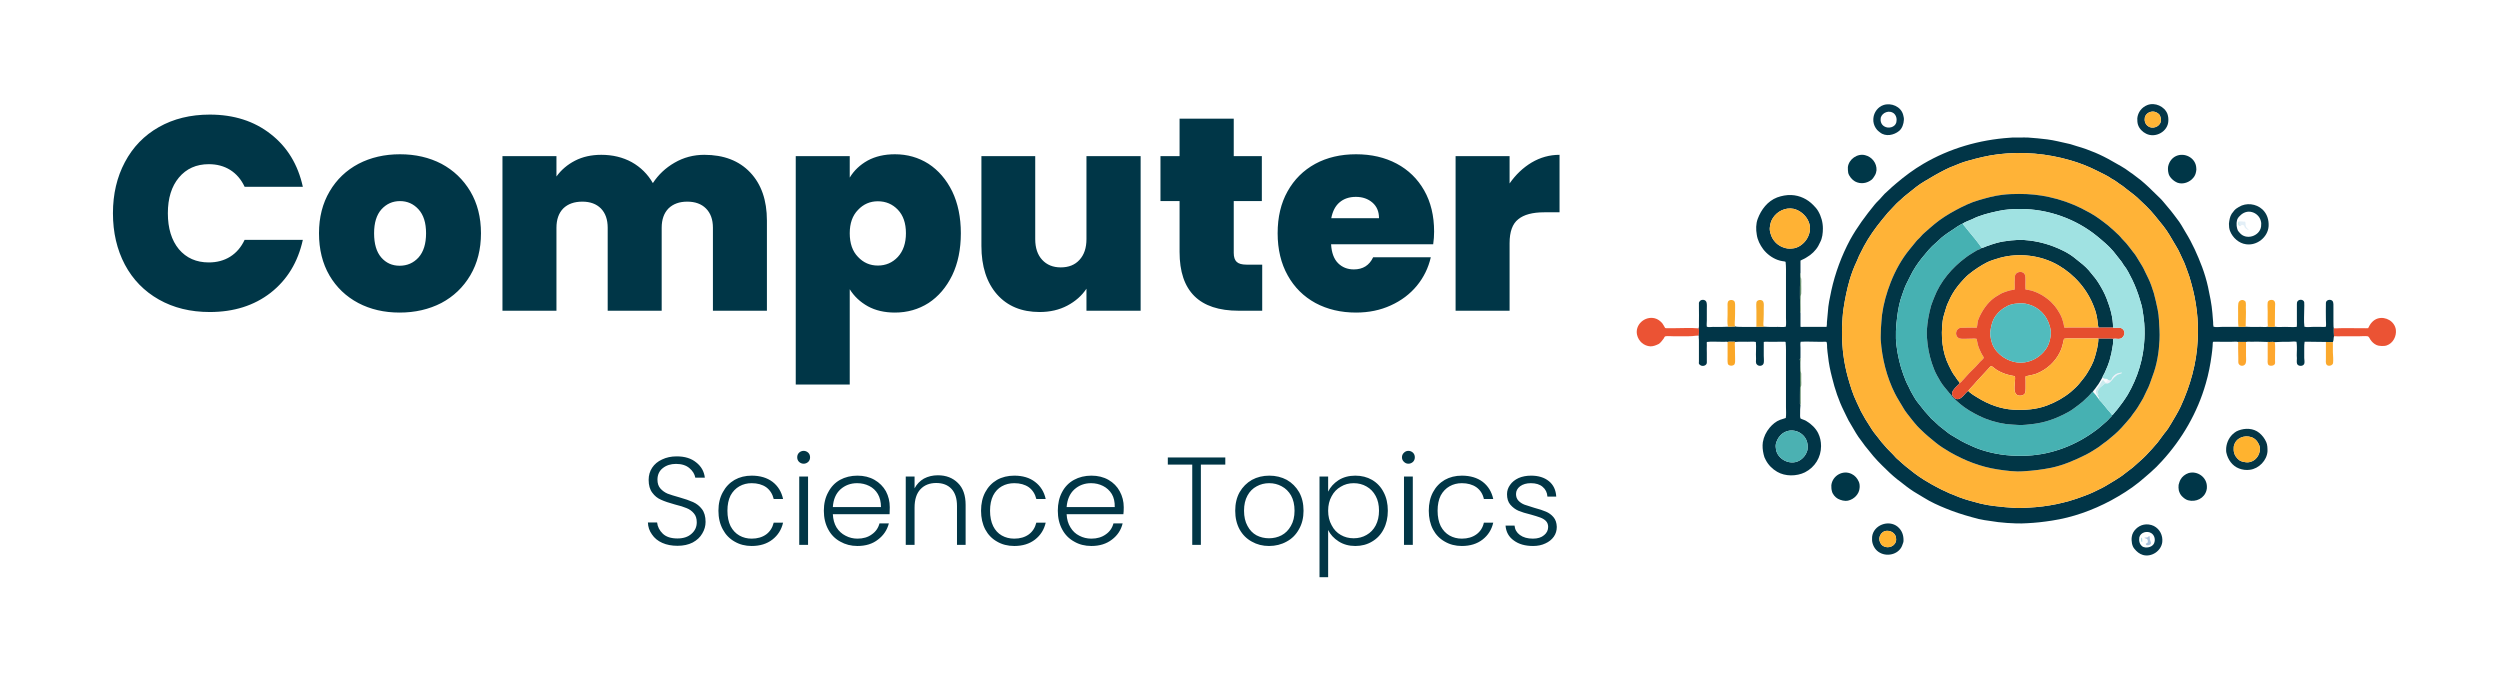 <svg xmlns="http://www.w3.org/2000/svg" version="1.1" xmlns:xlink="http://www.w3.org/1999/xlink" xmlns:svgjs="http://svgjs.dev/svgjs" viewBox="0 0 13.613 3.711"><g transform="matrix(1,0,0,1,0.567,0.624)"><g><path d=" M 0.113 0.259 Q 0.178 0.136 0.298 0.068 Q 0.418 -2.220446049250313e-16 0.575 -2.220446049250313e-16 Q 0.772 -2.220446049250313e-16 0.907 0.106 Q 1.042 0.211 1.082 0.393 L 0.765 0.393 Q 0.737 0.333 0.686 0.301 Q 0.636 0.27 0.57 0.27 Q 0.468 0.27 0.407 0.343 Q 0.347 0.415 0.347 0.537 Q 0.347 0.66 0.407 0.733 Q 0.468 0.805 0.57 0.805 Q 0.636 0.805 0.686 0.774 Q 0.737 0.742 0.765 0.682 L 1.082 0.682 Q 1.042 0.864 0.907 0.97 Q 0.772 1.075 0.575 1.075 Q 0.418 1.075 0.298 1.007 Q 0.178 0.939 0.113 0.817 Q 0.048 0.694 0.048 0.537 Q 0.048 0.381 0.113 0.259 M 1.384 1.026 Q 1.284 0.973 1.227 0.876 Q 1.17 0.778 1.17 0.646 Q 1.17 0.516 1.228 0.418 Q 1.285 0.321 1.385 0.268 Q 1.485 0.216 1.611 0.216 Q 1.737 0.216 1.837 0.268 Q 1.936 0.321 1.994 0.418 Q 2.052 0.516 2.052 0.646 Q 2.052 0.777 1.994 0.875 Q 1.936 0.973 1.836 1.026 Q 1.735 1.078 1.609 1.078 Q 1.483 1.078 1.384 1.026 M 1.712 0.778 Q 1.753 0.732 1.753 0.646 Q 1.753 0.561 1.712 0.516 Q 1.671 0.471 1.611 0.471 Q 1.551 0.471 1.51 0.516 Q 1.47 0.561 1.47 0.646 Q 1.47 0.733 1.509 0.778 Q 1.548 0.823 1.609 0.823 Q 1.671 0.823 1.712 0.778 M 3.518 0.315 Q 3.609 0.411 3.609 0.577 L 3.609 1.068 L 3.315 1.068 L 3.315 0.616 Q 3.315 0.549 3.277 0.511 Q 3.24 0.474 3.175 0.474 Q 3.111 0.474 3.073 0.511 Q 3.036 0.549 3.036 0.616 L 3.036 1.068 L 2.742 1.068 L 2.742 0.616 Q 2.742 0.549 2.705 0.511 Q 2.668 0.474 2.604 0.474 Q 2.538 0.474 2.5 0.511 Q 2.463 0.549 2.463 0.616 L 2.463 1.068 L 2.169 1.068 L 2.169 0.226 L 2.463 0.226 L 2.463 0.337 Q 2.502 0.283 2.564 0.251 Q 2.626 0.219 2.707 0.219 Q 2.8 0.219 2.873 0.259 Q 2.946 0.3 2.988 0.373 Q 3.033 0.304 3.106 0.262 Q 3.18 0.219 3.268 0.219 Q 3.427 0.219 3.518 0.315 M 4.158 0.25 Q 4.221 0.216 4.306 0.216 Q 4.407 0.216 4.489 0.268 Q 4.57 0.321 4.618 0.418 Q 4.665 0.516 4.665 0.646 Q 4.665 0.777 4.618 0.875 Q 4.57 0.973 4.489 1.026 Q 4.407 1.078 4.306 1.078 Q 4.221 1.078 4.159 1.044 Q 4.096 1.009 4.06 0.951 L 4.06 1.47 L 3.766 1.47 L 3.766 0.226 L 4.06 0.226 L 4.06 0.343 Q 4.095 0.285 4.158 0.25 M 4.322 0.518 Q 4.278 0.472 4.213 0.472 Q 4.149 0.472 4.105 0.519 Q 4.06 0.565 4.06 0.646 Q 4.06 0.729 4.105 0.775 Q 4.149 0.822 4.213 0.822 Q 4.278 0.822 4.322 0.775 Q 4.366 0.727 4.366 0.646 Q 4.366 0.564 4.322 0.518 M 5.644 0.226 L 5.644 1.068 L 5.349 1.068 L 5.349 0.948 Q 5.311 1.005 5.245 1.04 Q 5.179 1.075 5.094 1.075 Q 4.947 1.075 4.862 0.979 Q 4.777 0.882 4.777 0.715 L 4.777 0.226 L 5.07 0.226 L 5.07 0.678 Q 5.07 0.75 5.108 0.791 Q 5.146 0.832 5.209 0.832 Q 5.274 0.832 5.311 0.791 Q 5.349 0.75 5.349 0.678 L 5.349 0.226 L 5.644 0.226 M 6.306 0.817 L 6.306 1.068 L 6.178 1.068 Q 5.856 1.068 5.856 0.748 L 5.856 0.471 L 5.752 0.471 L 5.752 0.226 L 5.856 0.226 L 5.856 0.022 L 6.151 0.022 L 6.151 0.226 L 6.304 0.226 L 6.304 0.471 L 6.151 0.471 L 6.151 0.753 Q 6.151 0.787 6.167 0.802 Q 6.183 0.817 6.22 0.817 L 6.306 0.817 M 7.237 0.706 L 6.681 0.706 Q 6.685 0.775 6.719 0.809 Q 6.753 0.843 6.805 0.843 Q 6.879 0.843 6.91 0.777 L 7.224 0.777 Q 7.204 0.864 7.148 0.932 Q 7.092 1 7.006 1.039 Q 6.921 1.078 6.817 1.078 Q 6.693 1.078 6.596 1.026 Q 6.499 0.973 6.445 0.876 Q 6.39 0.778 6.39 0.646 Q 6.39 0.514 6.444 0.418 Q 6.498 0.321 6.595 0.268 Q 6.691 0.216 6.817 0.216 Q 6.942 0.216 7.038 0.267 Q 7.134 0.318 7.188 0.413 Q 7.242 0.508 7.242 0.637 Q 7.242 0.672 7.237 0.706 M 6.942 0.564 Q 6.942 0.51 6.906 0.479 Q 6.87 0.448 6.816 0.448 Q 6.762 0.448 6.727 0.478 Q 6.693 0.507 6.682 0.564 L 6.942 0.564 M 7.773 0.261 Q 7.844 0.219 7.925 0.219 L 7.925 0.532 L 7.842 0.532 Q 7.746 0.532 7.7 0.57 Q 7.653 0.607 7.653 0.7 L 7.653 1.068 L 7.359 1.068 L 7.359 0.226 L 7.653 0.226 L 7.653 0.375 Q 7.703 0.303 7.773 0.261" fill="#003647" fill-rule="nonzero"></path></g><g><path d=" M 3.039 2.332 Q 3.003 2.316 2.983 2.286 Q 2.962 2.257 2.961 2.221 L 3.011 2.221 Q 3.015 2.256 3.042 2.282 Q 3.069 2.308 3.122 2.308 Q 3.17 2.308 3.198 2.283 Q 3.227 2.258 3.227 2.22 Q 3.227 2.189 3.211 2.171 Q 3.195 2.152 3.172 2.143 Q 3.149 2.133 3.108 2.123 Q 3.06 2.11 3.032 2.097 Q 3.004 2.085 2.985 2.059 Q 2.965 2.033 2.965 1.989 Q 2.965 1.952 2.984 1.923 Q 3.003 1.894 3.038 1.878 Q 3.073 1.861 3.118 1.861 Q 3.184 1.861 3.224 1.894 Q 3.265 1.926 3.271 1.977 L 3.219 1.977 Q 3.214 1.948 3.187 1.925 Q 3.16 1.902 3.114 1.902 Q 3.071 1.902 3.042 1.925 Q 3.013 1.948 3.013 1.988 Q 3.013 2.018 3.029 2.036 Q 3.045 2.054 3.068 2.064 Q 3.092 2.073 3.132 2.084 Q 3.178 2.097 3.207 2.11 Q 3.236 2.123 3.255 2.148 Q 3.275 2.174 3.275 2.218 Q 3.275 2.251 3.257 2.281 Q 3.24 2.311 3.205 2.33 Q 3.17 2.348 3.122 2.348 Q 3.075 2.348 3.039 2.332 M 3.369 2.056 Q 3.392 2.013 3.433 1.989 Q 3.474 1.966 3.526 1.966 Q 3.595 1.966 3.64 2 Q 3.684 2.034 3.697 2.093 L 3.646 2.093 Q 3.636 2.052 3.605 2.029 Q 3.573 2.007 3.526 2.007 Q 3.489 2.007 3.459 2.024 Q 3.429 2.041 3.411 2.074 Q 3.394 2.108 3.394 2.157 Q 3.394 2.206 3.411 2.241 Q 3.429 2.275 3.459 2.292 Q 3.489 2.309 3.526 2.309 Q 3.573 2.309 3.605 2.286 Q 3.636 2.263 3.646 2.222 L 3.697 2.222 Q 3.684 2.279 3.639 2.314 Q 3.594 2.349 3.526 2.349 Q 3.474 2.349 3.433 2.325 Q 3.392 2.302 3.369 2.259 Q 3.345 2.215 3.345 2.157 Q 3.345 2.099 3.369 2.056 M 3.784 1.891 Q 3.774 1.881 3.774 1.866 Q 3.774 1.851 3.784 1.841 Q 3.795 1.831 3.809 1.831 Q 3.823 1.831 3.834 1.841 Q 3.844 1.851 3.844 1.866 Q 3.844 1.881 3.834 1.891 Q 3.823 1.901 3.809 1.901 Q 3.795 1.901 3.784 1.891 M 3.833 1.971 L 3.833 2.343 L 3.785 2.343 L 3.785 1.971 L 3.833 1.971 M 4.277 2.176 L 3.968 2.176 Q 3.97 2.218 3.988 2.248 Q 4.007 2.278 4.037 2.293 Q 4.067 2.309 4.102 2.309 Q 4.149 2.309 4.18 2.286 Q 4.212 2.264 4.222 2.226 L 4.273 2.226 Q 4.259 2.28 4.214 2.314 Q 4.17 2.349 4.102 2.349 Q 4.05 2.349 4.008 2.325 Q 3.966 2.302 3.943 2.259 Q 3.919 2.215 3.919 2.157 Q 3.919 2.099 3.943 2.056 Q 3.966 2.012 4.007 1.989 Q 4.049 1.966 4.102 1.966 Q 4.155 1.966 4.195 1.989 Q 4.235 2.012 4.257 2.051 Q 4.278 2.091 4.278 2.138 Q 4.278 2.163 4.277 2.176 M 4.213 2.066 Q 4.196 2.037 4.166 2.022 Q 4.136 2.007 4.1 2.007 Q 4.047 2.007 4.009 2.041 Q 3.972 2.075 3.968 2.137 L 4.23 2.137 Q 4.23 2.095 4.213 2.066 M 4.649 2.006 Q 4.691 2.047 4.691 2.125 L 4.691 2.343 L 4.644 2.343 L 4.644 2.131 Q 4.644 2.07 4.614 2.038 Q 4.584 2.006 4.531 2.006 Q 4.477 2.006 4.445 2.04 Q 4.413 2.074 4.413 2.14 L 4.413 2.343 L 4.365 2.343 L 4.365 1.971 L 4.413 1.971 L 4.413 2.035 Q 4.431 2.001 4.464 1.982 Q 4.498 1.964 4.54 1.964 Q 4.607 1.964 4.649 2.006 M 4.798 2.056 Q 4.821 2.013 4.862 1.989 Q 4.903 1.966 4.956 1.966 Q 5.025 1.966 5.069 2 Q 5.114 2.034 5.127 2.093 L 5.076 2.093 Q 5.066 2.052 5.035 2.029 Q 5.003 2.007 4.956 2.007 Q 4.918 2.007 4.888 2.024 Q 4.858 2.041 4.841 2.074 Q 4.824 2.108 4.824 2.157 Q 4.824 2.206 4.841 2.241 Q 4.858 2.275 4.888 2.292 Q 4.918 2.309 4.956 2.309 Q 5.003 2.309 5.035 2.286 Q 5.066 2.263 5.076 2.222 L 5.127 2.222 Q 5.114 2.279 5.069 2.314 Q 5.024 2.349 4.956 2.349 Q 4.903 2.349 4.862 2.325 Q 4.821 2.302 4.798 2.259 Q 4.775 2.215 4.775 2.157 Q 4.775 2.099 4.798 2.056 M 5.55 2.176 L 5.241 2.176 Q 5.243 2.218 5.262 2.248 Q 5.28 2.278 5.31 2.293 Q 5.34 2.309 5.376 2.309 Q 5.422 2.309 5.454 2.286 Q 5.486 2.264 5.496 2.226 L 5.546 2.226 Q 5.533 2.28 5.488 2.314 Q 5.443 2.349 5.376 2.349 Q 5.323 2.349 5.282 2.325 Q 5.24 2.302 5.217 2.259 Q 5.193 2.215 5.193 2.157 Q 5.193 2.099 5.216 2.056 Q 5.239 2.012 5.281 1.989 Q 5.323 1.966 5.376 1.966 Q 5.429 1.966 5.469 1.989 Q 5.509 2.012 5.53 2.051 Q 5.552 2.091 5.552 2.138 Q 5.552 2.163 5.55 2.176 M 5.487 2.066 Q 5.469 2.037 5.439 2.022 Q 5.409 2.007 5.374 2.007 Q 5.321 2.007 5.283 2.041 Q 5.246 2.075 5.241 2.137 L 5.503 2.137 Q 5.504 2.095 5.487 2.066 M 6.105 1.867 L 6.105 1.906 L 5.972 1.906 L 5.972 2.343 L 5.925 2.343 L 5.925 1.906 L 5.792 1.906 L 5.792 1.867 L 6.105 1.867 M 6.249 2.325 Q 6.207 2.302 6.183 2.259 Q 6.159 2.215 6.159 2.157 Q 6.159 2.099 6.183 2.056 Q 6.208 2.013 6.25 1.989 Q 6.292 1.966 6.345 1.966 Q 6.397 1.966 6.44 1.989 Q 6.482 2.013 6.507 2.056 Q 6.531 2.099 6.531 2.157 Q 6.531 2.215 6.506 2.258 Q 6.482 2.302 6.439 2.325 Q 6.396 2.349 6.343 2.349 Q 6.291 2.349 6.249 2.325 M 6.411 2.291 Q 6.443 2.274 6.462 2.24 Q 6.482 2.206 6.482 2.157 Q 6.482 2.108 6.463 2.074 Q 6.444 2.041 6.412 2.024 Q 6.381 2.007 6.344 2.007 Q 6.307 2.007 6.276 2.024 Q 6.244 2.041 6.226 2.074 Q 6.207 2.108 6.207 2.157 Q 6.207 2.206 6.226 2.24 Q 6.244 2.274 6.275 2.291 Q 6.306 2.307 6.343 2.307 Q 6.38 2.307 6.411 2.291 M 6.721 1.991 Q 6.76 1.966 6.813 1.966 Q 6.864 1.966 6.904 1.989 Q 6.945 2.013 6.967 2.056 Q 6.99 2.099 6.99 2.157 Q 6.99 2.214 6.967 2.258 Q 6.945 2.301 6.904 2.325 Q 6.864 2.349 6.813 2.349 Q 6.761 2.349 6.722 2.324 Q 6.683 2.299 6.665 2.262 L 6.665 2.519 L 6.618 2.519 L 6.618 1.971 L 6.665 1.971 L 6.665 2.053 Q 6.683 2.016 6.721 1.991 M 6.924 2.077 Q 6.906 2.043 6.874 2.025 Q 6.843 2.007 6.804 2.007 Q 6.765 2.007 6.734 2.026 Q 6.702 2.044 6.684 2.078 Q 6.665 2.112 6.665 2.157 Q 6.665 2.202 6.684 2.236 Q 6.702 2.271 6.734 2.289 Q 6.765 2.307 6.804 2.307 Q 6.843 2.307 6.874 2.289 Q 6.906 2.271 6.924 2.237 Q 6.942 2.202 6.942 2.157 Q 6.942 2.11 6.924 2.077 M 7.078 1.891 Q 7.067 1.881 7.067 1.866 Q 7.067 1.851 7.078 1.841 Q 7.088 1.831 7.102 1.831 Q 7.116 1.831 7.127 1.841 Q 7.137 1.851 7.137 1.866 Q 7.137 1.881 7.127 1.891 Q 7.116 1.901 7.102 1.901 Q 7.088 1.901 7.078 1.891 M 7.126 1.971 L 7.126 2.343 L 7.078 2.343 L 7.078 1.971 L 7.126 1.971 M 7.236 2.056 Q 7.259 2.013 7.3 1.989 Q 7.341 1.966 7.393 1.966 Q 7.462 1.966 7.507 2 Q 7.551 2.034 7.564 2.093 L 7.513 2.093 Q 7.504 2.052 7.472 2.029 Q 7.44 2.007 7.393 2.007 Q 7.356 2.007 7.326 2.024 Q 7.296 2.041 7.278 2.074 Q 7.261 2.108 7.261 2.157 Q 7.261 2.206 7.278 2.241 Q 7.296 2.275 7.326 2.292 Q 7.356 2.309 7.393 2.309 Q 7.44 2.309 7.472 2.286 Q 7.504 2.263 7.513 2.222 L 7.564 2.222 Q 7.551 2.279 7.506 2.314 Q 7.461 2.349 7.393 2.349 Q 7.341 2.349 7.3 2.325 Q 7.259 2.302 7.236 2.259 Q 7.213 2.215 7.213 2.157 Q 7.213 2.099 7.236 2.056 M 7.676 2.319 Q 7.635 2.29 7.631 2.238 L 7.68 2.238 Q 7.683 2.27 7.709 2.289 Q 7.736 2.309 7.78 2.309 Q 7.819 2.309 7.841 2.29 Q 7.863 2.272 7.863 2.245 Q 7.863 2.226 7.851 2.213 Q 7.839 2.201 7.82 2.194 Q 7.801 2.187 7.769 2.178 Q 7.727 2.168 7.701 2.157 Q 7.676 2.146 7.657 2.124 Q 7.639 2.103 7.639 2.067 Q 7.639 2.039 7.656 2.016 Q 7.672 1.993 7.702 1.979 Q 7.732 1.966 7.77 1.966 Q 7.83 1.966 7.867 1.996 Q 7.904 2.026 7.907 2.08 L 7.859 2.08 Q 7.857 2.047 7.833 2.027 Q 7.81 2.007 7.769 2.007 Q 7.733 2.007 7.71 2.024 Q 7.688 2.041 7.688 2.066 Q 7.688 2.088 7.701 2.102 Q 7.714 2.116 7.734 2.124 Q 7.754 2.131 7.787 2.141 Q 7.828 2.152 7.851 2.162 Q 7.875 2.172 7.892 2.192 Q 7.909 2.212 7.91 2.245 Q 7.91 2.275 7.894 2.298 Q 7.877 2.322 7.848 2.335 Q 7.819 2.349 7.781 2.349 Q 7.716 2.349 7.676 2.319" fill="#013646" fill-rule="nonzero"></path></g><g clip-path="url(#SvgjsClipPath1001)"><g clip-path="url(#SvgjsClipPath10005ed645b0-0a0f-406c-84b2-130ae3fc60c3)"><path d=" M 8.682 1.164 C 8.686 1.172 8.684 1.183 8.684 1.191 C 8.683 1.195 8.684 1.199 8.682 1.203 C 8.678 1.204 8.673 1.204 8.668 1.204 C 8.654 1.206 8.64 1.207 8.626 1.207 C 8.599 1.207 8.572 1.207 8.545 1.207 C 8.531 1.207 8.516 1.205 8.502 1.207 C 8.496 1.208 8.494 1.218 8.491 1.221 C 8.483 1.231 8.476 1.242 8.465 1.249 C 8.451 1.256 8.436 1.262 8.42 1.262 C 8.384 1.26 8.355 1.234 8.347 1.199 C 8.335 1.144 8.389 1.096 8.443 1.109 C 8.46 1.113 8.474 1.124 8.485 1.137 C 8.491 1.145 8.495 1.154 8.5 1.162 C 8.506 1.164 8.513 1.163 8.52 1.163 C 8.531 1.163 8.542 1.163 8.553 1.163 C 8.595 1.163 8.64 1.16 8.682 1.164" fill="#eb5334" transform="matrix(1,0,0,1,0,0)" fill-rule="evenodd"></path></g><g clip-path="url(#SvgjsClipPath10005ed645b0-0a0f-406c-84b2-130ae3fc60c3)"><path d=" M 8.842 1.155 C 8.852 1.155 8.861 1.155 8.871 1.154 C 8.875 1.154 8.878 1.155 8.881 1.153 C 8.891 1.157 8.904 1.155 8.914 1.156 C 8.941 1.157 8.969 1.156 8.997 1.156 C 9.004 1.155 9.012 1.155 9.019 1.155 C 9.027 1.155 9.034 1.155 9.042 1.155 C 9.066 1.157 9.09 1.156 9.114 1.156 C 9.128 1.156 9.143 1.158 9.157 1.155 C 9.16 1.14 9.158 1.122 9.158 1.107 C 9.158 1.076 9.158 1.045 9.158 1.014 C 9.158 0.97 9.158 0.926 9.158 0.882 C 9.158 0.856 9.159 0.829 9.156 0.802 C 9.151 0.799 9.145 0.799 9.139 0.798 C 9.13 0.797 9.121 0.794 9.112 0.791 C 9.082 0.78 9.054 0.759 9.034 0.733 C 9.017 0.71 9.003 0.683 8.999 0.654 C 8.994 0.626 8.994 0.595 9.004 0.568 C 9.023 0.517 9.058 0.471 9.11 0.451 C 9.135 0.442 9.161 0.437 9.187 0.438 C 9.233 0.44 9.275 0.46 9.307 0.493 C 9.317 0.503 9.326 0.513 9.333 0.525 C 9.35 0.554 9.359 0.587 9.359 0.62 C 9.359 0.645 9.356 0.673 9.344 0.695 C 9.341 0.702 9.337 0.708 9.334 0.715 C 9.32 0.74 9.296 0.763 9.271 0.777 C 9.265 0.781 9.258 0.785 9.251 0.788 C 9.246 0.791 9.241 0.792 9.237 0.795 C 9.237 0.817 9.237 0.839 9.237 0.861 C 9.235 0.866 9.235 0.871 9.235 0.875 C 9.235 0.884 9.236 0.893 9.235 0.902 C 9.234 0.927 9.234 0.951 9.234 0.975 C 9.234 0.992 9.234 1.009 9.235 1.025 C 9.235 1.038 9.234 1.05 9.235 1.063 C 9.235 1.069 9.234 1.074 9.237 1.08 C 9.237 1.105 9.237 1.13 9.237 1.155 C 9.241 1.157 9.247 1.156 9.252 1.156 C 9.262 1.156 9.271 1.156 9.28 1.156 C 9.313 1.156 9.346 1.156 9.379 1.156 C 9.381 1.147 9.381 1.139 9.381 1.13 C 9.382 1.112 9.385 1.094 9.386 1.076 C 9.388 1.036 9.397 0.996 9.405 0.958 C 9.426 0.862 9.461 0.768 9.507 0.682 C 9.545 0.613 9.592 0.55 9.641 0.49 C 9.653 0.475 9.668 0.463 9.68 0.448 C 9.69 0.436 9.701 0.425 9.713 0.415 C 9.728 0.401 9.743 0.387 9.759 0.374 C 9.805 0.335 9.853 0.299 9.906 0.268 C 10.049 0.184 10.211 0.137 10.377 0.126 C 10.395 0.124 10.413 0.125 10.431 0.125 C 10.446 0.125 10.461 0.124 10.476 0.125 C 10.511 0.127 10.546 0.131 10.581 0.135 C 10.619 0.14 10.657 0.15 10.694 0.158 C 10.711 0.161 10.726 0.168 10.742 0.172 C 10.809 0.191 10.875 0.219 10.935 0.254 C 10.966 0.272 11 0.289 11.028 0.311 C 11.032 0.315 11.039 0.318 11.044 0.322 C 11.059 0.334 11.075 0.345 11.09 0.357 C 11.12 0.382 11.147 0.408 11.174 0.435 C 11.187 0.448 11.201 0.46 11.213 0.475 C 11.226 0.491 11.24 0.507 11.254 0.524 C 11.265 0.537 11.275 0.552 11.286 0.566 C 11.305 0.589 11.319 0.616 11.334 0.641 C 11.371 0.701 11.399 0.764 11.424 0.83 C 11.437 0.865 11.448 0.902 11.456 0.938 C 11.466 0.985 11.476 1.032 11.48 1.081 C 11.481 1.097 11.483 1.114 11.484 1.131 C 11.484 1.139 11.484 1.147 11.486 1.155 C 11.5 1.159 11.517 1.156 11.531 1.156 C 11.561 1.156 11.592 1.156 11.622 1.156 C 11.63 1.156 11.639 1.156 11.647 1.156 C 11.652 1.156 11.657 1.156 11.661 1.155 C 11.688 1.157 11.715 1.156 11.742 1.156 C 11.754 1.156 11.77 1.158 11.782 1.155 C 11.79 1.157 11.799 1.156 11.806 1.156 C 11.811 1.156 11.816 1.157 11.82 1.155 C 11.838 1.158 11.858 1.156 11.875 1.156 C 11.896 1.156 11.918 1.158 11.939 1.156 C 11.941 1.145 11.94 1.132 11.94 1.121 C 11.94 1.099 11.94 1.078 11.94 1.056 C 11.94 1.048 11.94 1.041 11.94 1.033 C 11.94 1.027 11.94 1.021 11.944 1.016 C 11.953 1.004 11.977 1.006 11.98 1.022 C 11.981 1.033 11.98 1.046 11.98 1.057 C 11.98 1.09 11.977 1.123 11.981 1.155 C 11.995 1.159 12.012 1.156 12.026 1.156 C 12.041 1.156 12.057 1.156 12.072 1.156 C 12.08 1.156 12.089 1.157 12.098 1.155 C 12.1 1.143 12.098 1.129 12.098 1.117 C 12.098 1.086 12.097 1.055 12.098 1.025 C 12.099 1.009 12.121 1.004 12.132 1.013 C 12.142 1.021 12.138 1.041 12.139 1.053 C 12.14 1.077 12.138 1.102 12.139 1.126 C 12.14 1.139 12.138 1.152 12.141 1.164 C 12.141 1.179 12.141 1.193 12.142 1.207 C 12.139 1.217 12.141 1.229 12.136 1.239 C 12.124 1.239 12.111 1.239 12.098 1.238 C 12.072 1.238 12.045 1.237 12.018 1.237 C 12.006 1.237 11.994 1.236 11.982 1.237 C 11.98 1.248 11.98 1.261 11.98 1.272 C 11.98 1.29 11.98 1.307 11.98 1.325 C 11.98 1.335 11.984 1.35 11.979 1.359 C 11.972 1.372 11.946 1.371 11.941 1.357 C 11.938 1.348 11.94 1.336 11.94 1.327 C 11.938 1.306 11.941 1.285 11.94 1.263 C 11.939 1.255 11.94 1.246 11.938 1.237 C 11.926 1.234 11.912 1.237 11.899 1.237 C 11.873 1.237 11.847 1.237 11.82 1.239 C 11.808 1.236 11.794 1.239 11.781 1.238 C 11.752 1.238 11.724 1.235 11.695 1.237 C 11.685 1.237 11.673 1.235 11.663 1.238 C 11.653 1.238 11.643 1.238 11.633 1.238 C 11.629 1.238 11.625 1.237 11.62 1.238 C 11.61 1.235 11.597 1.237 11.586 1.237 C 11.565 1.237 11.543 1.237 11.521 1.237 C 11.513 1.237 11.504 1.236 11.495 1.237 C 11.491 1.237 11.487 1.236 11.483 1.238 C 11.481 1.245 11.482 1.254 11.481 1.262 C 11.48 1.277 11.478 1.293 11.476 1.308 C 11.469 1.361 11.459 1.413 11.444 1.464 C 11.399 1.622 11.315 1.767 11.205 1.887 C 11.167 1.93 11.123 1.966 11.08 2.002 C 11.033 2.04 10.981 2.072 10.928 2.101 C 10.827 2.155 10.718 2.194 10.605 2.211 C 10.56 2.218 10.516 2.223 10.471 2.225 C 10.451 2.226 10.431 2.227 10.411 2.226 C 10.379 2.225 10.346 2.223 10.313 2.219 C 10.299 2.217 10.286 2.215 10.272 2.213 C 10.25 2.21 10.228 2.207 10.207 2.202 C 10.157 2.189 10.108 2.175 10.06 2.157 C 10.018 2.141 9.977 2.124 9.938 2.103 C 9.916 2.091 9.895 2.077 9.874 2.065 C 9.846 2.049 9.82 2.03 9.795 2.01 C 9.786 2.002 9.775 1.995 9.765 1.987 C 9.736 1.964 9.709 1.938 9.683 1.912 C 9.666 1.895 9.649 1.878 9.634 1.86 C 9.621 1.844 9.608 1.828 9.595 1.812 C 9.585 1.801 9.578 1.788 9.568 1.776 C 9.558 1.763 9.547 1.748 9.539 1.734 C 9.526 1.711 9.513 1.689 9.499 1.666 C 9.49 1.649 9.482 1.631 9.473 1.613 C 9.445 1.557 9.424 1.494 9.409 1.432 C 9.399 1.394 9.391 1.355 9.387 1.315 C 9.385 1.3 9.383 1.285 9.382 1.27 C 9.382 1.259 9.382 1.248 9.379 1.238 C 9.373 1.236 9.367 1.237 9.361 1.237 C 9.35 1.237 9.34 1.237 9.33 1.237 C 9.299 1.237 9.268 1.235 9.238 1.237 C 9.235 1.247 9.237 1.259 9.237 1.269 C 9.237 1.289 9.237 1.308 9.237 1.328 C 9.23 1.331 9.235 1.337 9.235 1.342 C 9.236 1.356 9.235 1.37 9.235 1.385 C 9.235 1.433 9.234 1.482 9.234 1.531 C 9.234 1.543 9.234 1.556 9.234 1.568 C 9.234 1.572 9.233 1.579 9.237 1.582 C 9.235 1.597 9.235 1.613 9.235 1.629 C 9.235 1.636 9.234 1.646 9.237 1.654 C 9.239 1.657 9.244 1.657 9.247 1.659 C 9.255 1.662 9.264 1.665 9.271 1.67 C 9.296 1.685 9.32 1.708 9.333 1.734 C 9.344 1.756 9.349 1.78 9.349 1.805 C 9.349 1.866 9.316 1.92 9.261 1.948 C 9.216 1.97 9.154 1.971 9.11 1.945 C 9.084 1.93 9.062 1.908 9.048 1.881 C 9.042 1.871 9.038 1.86 9.036 1.849 C 9.031 1.827 9.029 1.806 9.032 1.784 C 9.037 1.754 9.05 1.728 9.069 1.705 C 9.084 1.687 9.104 1.67 9.126 1.662 C 9.136 1.658 9.147 1.656 9.157 1.652 C 9.16 1.633 9.158 1.612 9.158 1.593 C 9.158 1.555 9.158 1.517 9.158 1.479 C 9.158 1.429 9.158 1.378 9.158 1.328 C 9.158 1.298 9.159 1.268 9.156 1.238 C 9.151 1.236 9.146 1.237 9.141 1.237 C 9.131 1.236 9.121 1.237 9.111 1.237 C 9.095 1.237 9.079 1.237 9.063 1.237 C 9.055 1.237 9.045 1.236 9.037 1.238 C 9.037 1.263 9.037 1.288 9.037 1.313 C 9.037 1.325 9.039 1.339 9.037 1.352 C 9.034 1.37 9.009 1.373 8.999 1.36 C 8.992 1.353 8.995 1.338 8.995 1.329 C 8.993 1.299 8.997 1.268 8.994 1.238 C 8.98 1.235 8.964 1.237 8.95 1.237 C 8.927 1.237 8.904 1.236 8.881 1.238 C 8.878 1.236 8.872 1.237 8.868 1.237 C 8.859 1.237 8.849 1.236 8.84 1.238 C 8.836 1.236 8.831 1.237 8.826 1.237 C 8.818 1.237 8.81 1.237 8.802 1.237 C 8.777 1.237 8.752 1.235 8.727 1.238 C 8.726 1.243 8.727 1.249 8.727 1.255 C 8.726 1.269 8.727 1.284 8.727 1.298 C 8.727 1.312 8.727 1.326 8.727 1.339 C 8.727 1.345 8.728 1.353 8.725 1.358 C 8.718 1.37 8.698 1.372 8.689 1.362 C 8.687 1.361 8.685 1.359 8.684 1.357 C 8.683 1.353 8.684 1.348 8.684 1.344 C 8.684 1.336 8.684 1.328 8.684 1.32 C 8.684 1.293 8.684 1.266 8.684 1.239 C 8.684 1.231 8.684 1.222 8.683 1.214 C 8.683 1.21 8.684 1.206 8.682 1.203 C 8.684 1.199 8.683 1.195 8.684 1.191 C 8.684 1.183 8.686 1.172 8.682 1.164 C 8.686 1.156 8.683 1.143 8.684 1.133 C 8.685 1.107 8.684 1.081 8.684 1.054 C 8.684 1.047 8.684 1.04 8.684 1.033 C 8.684 1.029 8.683 1.024 8.686 1.02 C 8.694 1.003 8.723 1.005 8.726 1.025 C 8.728 1.036 8.727 1.048 8.727 1.059 C 8.727 1.08 8.727 1.101 8.727 1.122 C 8.727 1.133 8.725 1.144 8.727 1.155 C 8.737 1.159 8.751 1.156 8.761 1.156 C 8.78 1.156 8.798 1.157 8.816 1.156 C 8.825 1.156 8.833 1.155 8.842 1.155 M 9.071 0.608 C 9.068 0.621 9.07 0.636 9.074 0.648 C 9.085 0.688 9.115 0.717 9.156 0.727 C 9.17 0.731 9.186 0.73 9.2 0.728 C 9.209 0.727 9.219 0.723 9.227 0.719 C 9.26 0.701 9.282 0.67 9.288 0.633 C 9.296 0.578 9.251 0.525 9.199 0.513 C 9.155 0.504 9.108 0.527 9.085 0.566 C 9.077 0.579 9.073 0.593 9.071 0.608 M 9.103 1.793 C 9.101 1.803 9.102 1.815 9.104 1.826 C 9.115 1.878 9.179 1.91 9.227 1.886 C 9.251 1.874 9.268 1.852 9.275 1.826 C 9.276 1.819 9.276 1.813 9.276 1.806 C 9.276 1.753 9.228 1.714 9.176 1.721 C 9.138 1.727 9.112 1.757 9.103 1.793 M 9.463 1.188 C 9.463 1.27 9.473 1.351 9.495 1.43 C 9.508 1.476 9.522 1.523 9.543 1.566 C 9.551 1.582 9.558 1.599 9.566 1.615 C 9.581 1.644 9.598 1.672 9.616 1.699 C 9.623 1.71 9.63 1.722 9.638 1.732 C 9.652 1.748 9.664 1.766 9.678 1.783 C 9.698 1.807 9.719 1.83 9.742 1.852 C 9.751 1.862 9.76 1.873 9.771 1.881 C 9.783 1.891 9.794 1.903 9.807 1.913 C 9.84 1.94 9.874 1.967 9.91 1.989 C 9.971 2.027 10.035 2.059 10.103 2.084 C 10.14 2.098 10.179 2.108 10.217 2.118 C 10.241 2.124 10.266 2.128 10.29 2.131 C 10.331 2.136 10.371 2.14 10.411 2.142 C 10.434 2.143 10.458 2.141 10.481 2.14 C 10.581 2.135 10.681 2.115 10.775 2.079 C 10.799 2.07 10.823 2.061 10.846 2.049 C 10.867 2.039 10.888 2.029 10.907 2.017 C 10.925 2.007 10.941 1.996 10.958 1.986 C 10.972 1.977 10.987 1.968 11 1.957 C 11.015 1.945 11.031 1.933 11.047 1.921 C 11.063 1.908 11.077 1.893 11.093 1.88 C 11.102 1.873 11.11 1.863 11.119 1.855 C 11.141 1.832 11.162 1.809 11.182 1.785 C 11.195 1.769 11.206 1.751 11.219 1.735 C 11.233 1.719 11.245 1.701 11.255 1.683 C 11.273 1.652 11.292 1.622 11.307 1.59 C 11.36 1.475 11.394 1.354 11.4 1.227 C 11.406 1.122 11.393 1.016 11.364 0.915 C 11.358 0.892 11.351 0.87 11.342 0.847 C 11.335 0.829 11.329 0.809 11.32 0.792 C 11.308 0.768 11.299 0.743 11.285 0.721 C 11.272 0.699 11.259 0.677 11.246 0.655 C 11.236 0.639 11.225 0.622 11.213 0.607 C 11.197 0.588 11.182 0.568 11.166 0.549 C 11.138 0.514 11.103 0.482 11.07 0.451 C 11.045 0.429 11.018 0.411 10.993 0.39 C 10.983 0.382 10.972 0.377 10.963 0.369 C 10.953 0.361 10.942 0.355 10.931 0.349 C 10.919 0.341 10.907 0.333 10.894 0.327 C 10.879 0.319 10.864 0.312 10.85 0.305 C 10.804 0.282 10.756 0.263 10.707 0.249 C 10.58 0.212 10.446 0.2 10.314 0.216 C 10.256 0.223 10.2 0.237 10.144 0.253 C 10.118 0.26 10.093 0.271 10.068 0.281 C 10.055 0.286 10.041 0.292 10.029 0.298 C 9.989 0.318 9.951 0.34 9.913 0.363 C 9.898 0.372 9.881 0.383 9.867 0.394 C 9.849 0.409 9.83 0.423 9.812 0.438 C 9.797 0.449 9.785 0.463 9.771 0.474 C 9.762 0.481 9.755 0.49 9.747 0.498 C 9.723 0.522 9.701 0.547 9.68 0.574 C 9.644 0.618 9.61 0.666 9.583 0.716 C 9.574 0.733 9.565 0.751 9.556 0.769 C 9.551 0.78 9.547 0.792 9.542 0.802 C 9.527 0.833 9.515 0.866 9.505 0.899 C 9.49 0.951 9.479 1.005 9.471 1.059 C 9.469 1.075 9.467 1.091 9.466 1.107 C 9.465 1.123 9.464 1.14 9.463 1.156 C 9.463 1.167 9.464 1.177 9.463 1.188" fill="#013547" transform="matrix(1,0,0,1,0,0)" fill-rule="evenodd"></path></g><g clip-path="url(#SvgjsClipPath10005ed645b0-0a0f-406c-84b2-130ae3fc60c3)"><path d=" M 8.881 1.153 C 8.878 1.155 8.875 1.154 8.871 1.154 C 8.861 1.155 8.852 1.155 8.842 1.155 C 8.837 1.134 8.84 1.11 8.84 1.088 C 8.84 1.074 8.84 1.06 8.84 1.046 C 8.84 1.039 8.839 1.031 8.841 1.023 C 8.843 1.007 8.87 1.005 8.878 1.018 C 8.882 1.026 8.881 1.04 8.881 1.049 C 8.881 1.072 8.881 1.095 8.88 1.118 C 8.879 1.125 8.879 1.133 8.879 1.141 C 8.879 1.145 8.879 1.149 8.881 1.153" fill="#faab2b" transform="matrix(1,0,0,1,0,0)" fill-rule="evenodd"></path></g><g clip-path="url(#SvgjsClipPath10005ed645b0-0a0f-406c-84b2-130ae3fc60c3)"><path d=" M 8.84 1.238 C 8.849 1.236 8.859 1.237 8.868 1.237 C 8.872 1.237 8.878 1.236 8.881 1.238 C 8.878 1.246 8.88 1.257 8.88 1.266 C 8.88 1.287 8.881 1.308 8.881 1.33 C 8.881 1.338 8.882 1.351 8.878 1.359 C 8.871 1.371 8.843 1.37 8.841 1.355 C 8.839 1.342 8.84 1.328 8.84 1.315 C 8.84 1.29 8.84 1.264 8.84 1.238" fill="#fba727" transform="matrix(1,0,0,1,0,0)" fill-rule="evenodd"></path></g><g clip-path="url(#SvgjsClipPath10005ed645b0-0a0f-406c-84b2-130ae3fc60c3)"><path d=" M 9.042 1.155 C 9.034 1.155 9.027 1.155 9.019 1.155 C 9.012 1.155 9.004 1.155 8.997 1.156 C 8.997 1.126 8.997 1.097 8.997 1.067 C 8.997 1.053 8.995 1.037 8.997 1.023 C 8.999 1.008 9.026 1.004 9.034 1.018 C 9.039 1.028 9.037 1.043 9.037 1.054 C 9.037 1.076 9.037 1.097 9.036 1.119 C 9.035 1.129 9.034 1.142 9.036 1.152 C 9.038 1.153 9.04 1.153 9.042 1.155" fill="#f7ab2d" transform="matrix(1,0,0,1,0,0)" fill-rule="evenodd"></path></g><g clip-path="url(#SvgjsClipPath10005ed645b0-0a0f-406c-84b2-130ae3fc60c3)"><path d=" M 9.071 0.608 C 9.073 0.593 9.077 0.579 9.085 0.566 C 9.108 0.527 9.155 0.504 9.199 0.513 C 9.251 0.525 9.296 0.578 9.288 0.633 C 9.282 0.67 9.26 0.701 9.227 0.719 C 9.219 0.723 9.209 0.727 9.2 0.728 C 9.186 0.73 9.17 0.731 9.156 0.727 C 9.115 0.717 9.085 0.688 9.074 0.648 C 9.07 0.636 9.068 0.621 9.071 0.608" fill="#ffb234" transform="matrix(1,0,0,1,0,0)" fill-rule="evenodd"></path></g><g clip-path="url(#SvgjsClipPath10005ed645b0-0a0f-406c-84b2-130ae3fc60c3)"><path d=" M 9.103 1.793 C 9.112 1.757 9.138 1.727 9.176 1.721 C 9.228 1.714 9.276 1.753 9.276 1.806 C 9.276 1.813 9.276 1.819 9.275 1.826 C 9.268 1.852 9.251 1.874 9.227 1.886 C 9.179 1.91 9.115 1.878 9.104 1.826 C 9.102 1.815 9.101 1.803 9.103 1.793" fill="#4bb1b2" transform="matrix(1,0,0,1,0,0)" fill-rule="evenodd"></path></g><g clip-path="url(#SvgjsClipPath10005ed645b0-0a0f-406c-84b2-130ae3fc60c3)"><path d=" M 9.237 1.328 C 9.239 1.334 9.237 1.343 9.237 1.349 C 9.237 1.365 9.237 1.38 9.238 1.396 C 9.238 1.401 9.241 1.405 9.241 1.41 C 9.241 1.423 9.241 1.435 9.241 1.448 C 9.241 1.457 9.242 1.466 9.241 1.475 C 9.24 1.479 9.238 1.483 9.238 1.487 C 9.238 1.496 9.238 1.505 9.238 1.514 C 9.238 1.528 9.238 1.542 9.238 1.557 C 9.238 1.565 9.239 1.574 9.237 1.582 C 9.233 1.579 9.234 1.572 9.234 1.568 C 9.234 1.556 9.234 1.543 9.234 1.531 C 9.234 1.482 9.235 1.433 9.235 1.385 C 9.235 1.37 9.236 1.356 9.235 1.342 C 9.235 1.337 9.23 1.331 9.237 1.328" fill="#4c7c54" transform="matrix(1,0,0,1,0,0)" fill-rule="evenodd" opacity="0.898"></path></g><g clip-path="url(#SvgjsClipPath10005ed645b0-0a0f-406c-84b2-130ae3fc60c3)"><path d=" M 9.237 0.861 C 9.238 0.869 9.237 0.876 9.238 0.884 C 9.238 0.887 9.24 0.89 9.241 0.894 C 9.242 0.904 9.241 0.915 9.241 0.925 C 9.241 0.942 9.242 0.959 9.241 0.975 C 9.241 0.98 9.238 0.985 9.238 0.99 C 9.237 1.01 9.238 1.03 9.238 1.05 C 9.238 1.06 9.239 1.071 9.237 1.08 C 9.234 1.074 9.235 1.069 9.235 1.063 C 9.234 1.05 9.235 1.038 9.235 1.025 C 9.234 1.009 9.234 0.992 9.234 0.975 C 9.234 0.951 9.234 0.927 9.235 0.902 C 9.236 0.893 9.235 0.884 9.235 0.875 C 9.235 0.871 9.235 0.866 9.237 0.861" fill="#56835d" transform="matrix(1,0,0,1,0,0)" fill-rule="evenodd" opacity="0.902"></path></g><g clip-path="url(#SvgjsClipPath10005ed645b0-0a0f-406c-84b2-130ae3fc60c3)"><path d=" M 9.405 2.018 C 9.411 1.966 9.468 1.933 9.516 1.957 C 9.534 1.966 9.546 1.98 9.554 1.998 C 9.559 2.008 9.56 2.021 9.559 2.032 C 9.557 2.067 9.528 2.095 9.496 2.102 C 9.477 2.106 9.457 2.1 9.441 2.092 C 9.426 2.084 9.411 2.066 9.408 2.05 C 9.405 2.04 9.405 2.029 9.405 2.018" fill="#003647" transform="matrix(1,0,0,1,0,0)" fill-rule="evenodd"></path></g><g clip-path="url(#SvgjsClipPath10005ed645b0-0a0f-406c-84b2-130ae3fc60c3)"><path d=" M 9.463 1.188 C 9.464 1.177 9.463 1.167 9.463 1.156 C 9.464 1.14 9.465 1.123 9.466 1.107 C 9.467 1.091 9.469 1.075 9.471 1.059 C 9.479 1.005 9.49 0.951 9.505 0.899 C 9.515 0.866 9.527 0.833 9.542 0.802 C 9.547 0.792 9.551 0.78 9.556 0.769 C 9.565 0.751 9.574 0.733 9.583 0.716 C 9.61 0.666 9.644 0.618 9.68 0.574 C 9.701 0.547 9.723 0.522 9.747 0.498 C 9.755 0.49 9.762 0.481 9.771 0.474 C 9.785 0.463 9.797 0.449 9.812 0.438 C 9.83 0.423 9.849 0.409 9.867 0.394 C 9.881 0.383 9.898 0.372 9.913 0.363 C 9.951 0.34 9.989 0.318 10.029 0.298 C 10.041 0.292 10.055 0.286 10.068 0.281 C 10.093 0.271 10.118 0.26 10.144 0.253 C 10.2 0.237 10.256 0.223 10.314 0.216 C 10.446 0.2 10.58 0.212 10.707 0.249 C 10.756 0.263 10.804 0.282 10.85 0.305 C 10.864 0.312 10.879 0.319 10.894 0.327 C 10.907 0.333 10.919 0.341 10.931 0.349 C 10.942 0.355 10.953 0.361 10.963 0.369 C 10.972 0.377 10.983 0.382 10.993 0.39 C 11.018 0.411 11.045 0.429 11.07 0.451 C 11.103 0.482 11.138 0.514 11.166 0.549 C 11.182 0.568 11.197 0.588 11.213 0.607 C 11.225 0.622 11.236 0.639 11.246 0.655 C 11.259 0.677 11.272 0.699 11.285 0.721 C 11.299 0.743 11.308 0.768 11.32 0.792 C 11.329 0.809 11.335 0.829 11.342 0.847 C 11.351 0.87 11.358 0.892 11.364 0.915 C 11.393 1.016 11.406 1.122 11.4 1.227 C 11.394 1.354 11.36 1.475 11.307 1.59 C 11.292 1.622 11.273 1.652 11.255 1.683 C 11.245 1.701 11.233 1.719 11.219 1.735 C 11.206 1.751 11.195 1.769 11.182 1.785 C 11.162 1.809 11.141 1.832 11.119 1.855 C 11.11 1.863 11.102 1.873 11.093 1.88 C 11.077 1.893 11.063 1.908 11.047 1.921 C 11.031 1.933 11.015 1.945 11 1.957 C 10.987 1.968 10.972 1.977 10.958 1.986 C 10.941 1.996 10.925 2.007 10.907 2.017 C 10.888 2.029 10.867 2.039 10.846 2.049 C 10.823 2.061 10.799 2.07 10.775 2.079 C 10.681 2.115 10.581 2.135 10.481 2.14 C 10.458 2.141 10.434 2.143 10.411 2.142 C 10.371 2.14 10.331 2.136 10.29 2.131 C 10.266 2.128 10.241 2.124 10.217 2.118 C 10.179 2.108 10.14 2.098 10.103 2.084 C 10.035 2.059 9.971 2.027 9.91 1.989 C 9.874 1.967 9.84 1.94 9.807 1.913 C 9.794 1.903 9.783 1.891 9.771 1.881 C 9.76 1.873 9.751 1.862 9.742 1.852 C 9.719 1.83 9.698 1.807 9.678 1.783 C 9.664 1.766 9.652 1.748 9.638 1.732 C 9.63 1.722 9.623 1.71 9.616 1.699 C 9.598 1.672 9.581 1.644 9.566 1.615 C 9.558 1.599 9.551 1.582 9.543 1.566 C 9.522 1.523 9.508 1.476 9.495 1.43 C 9.473 1.351 9.463 1.27 9.463 1.188 M 9.675 1.165 C 9.675 1.186 9.673 1.207 9.674 1.227 C 9.681 1.327 9.706 1.428 9.751 1.518 C 9.764 1.544 9.78 1.568 9.795 1.594 C 9.801 1.605 9.809 1.617 9.817 1.627 C 9.827 1.639 9.836 1.652 9.846 1.664 C 9.854 1.675 9.864 1.685 9.872 1.695 C 9.879 1.703 9.887 1.71 9.894 1.717 C 9.919 1.742 9.945 1.763 9.972 1.785 C 9.996 1.805 10.024 1.822 10.051 1.838 C 10.131 1.884 10.218 1.918 10.31 1.932 C 10.357 1.939 10.406 1.946 10.453 1.942 C 10.504 1.939 10.553 1.933 10.603 1.923 C 10.669 1.909 10.731 1.882 10.791 1.852 C 10.804 1.846 10.816 1.838 10.828 1.831 C 10.843 1.821 10.86 1.812 10.874 1.8 C 10.883 1.792 10.894 1.786 10.904 1.778 C 10.932 1.755 10.961 1.732 10.986 1.704 C 11.003 1.686 11.018 1.667 11.034 1.649 C 11.043 1.637 11.051 1.624 11.061 1.612 C 11.068 1.603 11.075 1.591 11.081 1.581 C 11.088 1.569 11.096 1.557 11.103 1.544 C 11.11 1.531 11.115 1.517 11.122 1.504 C 11.136 1.479 11.144 1.451 11.154 1.424 C 11.178 1.362 11.189 1.293 11.192 1.227 C 11.194 1.191 11.191 1.155 11.189 1.119 C 11.188 1.101 11.186 1.081 11.182 1.062 C 11.176 1.032 11.169 1.002 11.161 0.972 C 11.157 0.958 11.151 0.944 11.147 0.93 C 11.138 0.904 11.125 0.88 11.113 0.855 C 11.104 0.834 11.092 0.815 11.08 0.796 C 11.07 0.779 11.06 0.762 11.047 0.747 C 11.035 0.732 11.024 0.716 11.011 0.701 C 11.001 0.689 10.989 0.679 10.98 0.667 C 10.974 0.66 10.967 0.653 10.96 0.647 C 10.954 0.642 10.949 0.636 10.943 0.631 C 10.932 0.622 10.922 0.612 10.911 0.603 C 10.895 0.59 10.878 0.578 10.862 0.566 C 10.832 0.544 10.799 0.527 10.766 0.51 C 10.711 0.483 10.652 0.462 10.591 0.449 C 10.537 0.437 10.484 0.432 10.428 0.432 C 10.397 0.432 10.365 0.433 10.334 0.437 C 10.291 0.442 10.249 0.454 10.208 0.466 C 10.165 0.478 10.122 0.499 10.083 0.52 C 10.042 0.542 10.002 0.567 9.967 0.596 C 9.949 0.61 9.933 0.626 9.915 0.641 C 9.907 0.648 9.898 0.656 9.892 0.664 C 9.884 0.674 9.874 0.681 9.867 0.69 C 9.855 0.705 9.844 0.719 9.832 0.733 C 9.788 0.786 9.753 0.85 9.728 0.914 C 9.706 0.97 9.689 1.03 9.681 1.09 C 9.678 1.115 9.677 1.14 9.675 1.165" fill="#ffb337" transform="matrix(1,0,0,1,0,0)" fill-rule="evenodd"></path></g><g clip-path="url(#SvgjsClipPath10005ed645b0-0a0f-406c-84b2-130ae3fc60c3)"><path d=" M 9.495 0.286 C 9.5 0.243 9.547 0.21 9.589 0.221 C 9.626 0.23 9.653 0.264 9.651 0.303 C 9.65 0.313 9.647 0.323 9.642 0.331 C 9.637 0.339 9.632 0.348 9.625 0.354 C 9.599 0.375 9.564 0.38 9.534 0.364 C 9.518 0.355 9.502 0.336 9.497 0.318 C 9.495 0.308 9.495 0.297 9.495 0.286" fill="#003748" transform="matrix(1,0,0,1,0,0)" fill-rule="evenodd"></path></g><g clip-path="url(#SvgjsClipPath10005ed645b0-0a0f-406c-84b2-130ae3fc60c3)"><path d=" M 9.627 2.299 C 9.634 2.235 9.717 2.204 9.766 2.244 C 9.79 2.264 9.799 2.291 9.798 2.321 C 9.798 2.328 9.795 2.334 9.793 2.34 C 9.778 2.392 9.714 2.41 9.67 2.386 C 9.647 2.374 9.633 2.352 9.628 2.328 C 9.626 2.318 9.627 2.309 9.627 2.299 M 9.666 2.308 C 9.666 2.324 9.673 2.34 9.687 2.349 C 9.715 2.366 9.756 2.35 9.758 2.315 C 9.758 2.309 9.757 2.301 9.755 2.295 C 9.746 2.272 9.717 2.261 9.694 2.269 C 9.678 2.276 9.668 2.291 9.666 2.308" fill="#043749" transform="matrix(1,0,0,1,0,0)" fill-rule="evenodd"></path></g><g clip-path="url(#SvgjsClipPath10005ed645b0-0a0f-406c-84b2-130ae3fc60c3)"><path d=" M 9.634 0.019 C 9.637 -0.013 9.659 -0.042 9.689 -0.052 C 9.731 -0.066 9.784 -0.044 9.796 0.001 C 9.798 0.01 9.801 0.019 9.8 0.029 C 9.799 0.05 9.791 0.075 9.774 0.089 C 9.746 0.112 9.701 0.122 9.67 0.097 C 9.664 0.092 9.658 0.088 9.654 0.083 C 9.643 0.07 9.636 0.055 9.634 0.038 C 9.633 0.032 9.634 0.025 9.634 0.019 M 9.674 0.017 C 9.671 0.035 9.676 0.054 9.693 0.064 C 9.715 0.078 9.752 0.07 9.759 0.042 C 9.763 0.024 9.759 0.005 9.745 -0.007 C 9.721 -0.026 9.682 -0.012 9.674 0.017" fill="#04384c" transform="matrix(1,0,0,1,0,0)" fill-rule="evenodd"></path></g><g clip-path="url(#SvgjsClipPath10005ed645b0-0a0f-406c-84b2-130ae3fc60c3)"><path d=" M 9.666 2.308 C 9.668 2.291 9.678 2.276 9.694 2.269 C 9.717 2.261 9.746 2.272 9.755 2.295 C 9.757 2.301 9.758 2.309 9.758 2.315 C 9.756 2.35 9.715 2.366 9.687 2.349 C 9.673 2.34 9.666 2.324 9.666 2.308" fill="#ffb431" transform="matrix(1,0,0,1,0,0)" fill-rule="evenodd"></path></g><g clip-path="url(#SvgjsClipPath10005ed645b0-0a0f-406c-84b2-130ae3fc60c3)"><path d=" M 9.675 1.165 C 9.677 1.14 9.678 1.115 9.681 1.09 C 9.689 1.03 9.706 0.97 9.728 0.914 C 9.753 0.85 9.788 0.786 9.832 0.733 C 9.844 0.719 9.855 0.705 9.867 0.69 C 9.874 0.681 9.884 0.674 9.892 0.664 C 9.898 0.656 9.907 0.648 9.915 0.641 C 9.933 0.626 9.949 0.61 9.967 0.596 C 10.002 0.567 10.042 0.542 10.083 0.52 C 10.122 0.499 10.165 0.478 10.208 0.466 C 10.249 0.454 10.291 0.442 10.334 0.437 C 10.365 0.433 10.397 0.432 10.428 0.432 C 10.484 0.432 10.537 0.437 10.591 0.449 C 10.652 0.462 10.711 0.483 10.766 0.51 C 10.799 0.527 10.832 0.544 10.862 0.566 C 10.878 0.578 10.895 0.59 10.911 0.603 C 10.922 0.612 10.932 0.622 10.943 0.631 C 10.949 0.636 10.954 0.642 10.96 0.647 C 10.967 0.653 10.974 0.66 10.98 0.667 C 10.989 0.679 11.001 0.689 11.011 0.701 C 11.024 0.716 11.035 0.732 11.047 0.747 C 11.06 0.762 11.07 0.779 11.08 0.796 C 11.092 0.815 11.104 0.834 11.113 0.855 C 11.125 0.88 11.138 0.904 11.147 0.93 C 11.151 0.944 11.157 0.958 11.161 0.972 C 11.169 1.002 11.176 1.032 11.182 1.062 C 11.186 1.081 11.188 1.101 11.189 1.119 C 11.191 1.155 11.194 1.191 11.192 1.227 C 11.189 1.293 11.178 1.362 11.154 1.424 C 11.144 1.451 11.136 1.479 11.122 1.504 C 11.115 1.517 11.11 1.531 11.103 1.544 C 11.096 1.557 11.088 1.569 11.081 1.581 C 11.075 1.591 11.068 1.603 11.061 1.612 C 11.051 1.624 11.043 1.637 11.034 1.649 C 11.018 1.667 11.003 1.686 10.986 1.704 C 10.961 1.732 10.932 1.755 10.904 1.778 C 10.894 1.786 10.883 1.792 10.874 1.8 C 10.86 1.812 10.843 1.821 10.828 1.831 C 10.816 1.838 10.804 1.846 10.791 1.852 C 10.731 1.882 10.669 1.909 10.603 1.923 C 10.553 1.933 10.504 1.939 10.453 1.942 C 10.406 1.946 10.357 1.939 10.31 1.932 C 10.218 1.918 10.131 1.884 10.051 1.838 C 10.024 1.822 9.996 1.805 9.972 1.785 C 9.945 1.763 9.919 1.742 9.894 1.717 C 9.887 1.71 9.879 1.703 9.872 1.695 C 9.864 1.685 9.854 1.675 9.846 1.664 C 9.836 1.652 9.827 1.639 9.817 1.627 C 9.809 1.617 9.801 1.605 9.795 1.594 C 9.78 1.568 9.764 1.544 9.751 1.518 C 9.706 1.428 9.681 1.327 9.674 1.227 C 9.673 1.207 9.675 1.186 9.675 1.165 M 10.935 1.636 C 10.938 1.634 10.941 1.631 10.943 1.628 C 10.948 1.621 10.954 1.615 10.96 1.608 C 10.981 1.582 11.001 1.554 11.019 1.525 C 11.073 1.432 11.105 1.329 11.11 1.221 C 11.112 1.184 11.111 1.146 11.106 1.109 C 11.105 1.096 11.102 1.082 11.1 1.069 C 11.098 1.048 11.091 1.027 11.085 1.007 C 11.074 0.97 11.06 0.933 11.043 0.898 C 11.029 0.871 11.016 0.842 10.996 0.818 C 10.992 0.813 10.99 0.807 10.986 0.802 C 10.971 0.783 10.956 0.764 10.941 0.745 C 10.915 0.714 10.883 0.688 10.853 0.663 C 10.737 0.568 10.585 0.514 10.435 0.514 C 10.395 0.514 10.354 0.516 10.314 0.525 C 10.264 0.536 10.216 0.547 10.171 0.57 C 10.154 0.578 10.136 0.583 10.121 0.593 C 10.116 0.594 10.113 0.598 10.109 0.599 C 10.097 0.605 10.086 0.613 10.076 0.62 C 10.051 0.636 10.027 0.652 10.005 0.67 C 9.995 0.679 9.986 0.688 9.976 0.697 C 9.946 0.721 9.922 0.752 9.898 0.781 C 9.874 0.811 9.852 0.844 9.835 0.879 C 9.828 0.893 9.82 0.908 9.813 0.923 C 9.804 0.941 9.798 0.961 9.791 0.98 C 9.777 1.017 9.769 1.058 9.764 1.097 C 9.757 1.151 9.753 1.206 9.76 1.26 C 9.767 1.314 9.779 1.367 9.798 1.418 C 9.806 1.439 9.814 1.461 9.825 1.48 C 9.83 1.49 9.834 1.5 9.839 1.509 C 9.851 1.529 9.861 1.55 9.875 1.567 C 9.888 1.583 9.901 1.599 9.914 1.616 C 9.923 1.626 9.932 1.636 9.941 1.646 C 9.945 1.651 9.949 1.656 9.954 1.66 C 9.967 1.67 9.978 1.683 9.991 1.694 C 10.008 1.708 10.026 1.721 10.043 1.735 C 10.051 1.741 10.061 1.747 10.07 1.752 C 10.084 1.76 10.099 1.77 10.114 1.778 C 10.128 1.786 10.142 1.792 10.157 1.799 C 10.184 1.812 10.214 1.824 10.243 1.832 C 10.318 1.854 10.396 1.861 10.474 1.857 C 10.609 1.85 10.739 1.799 10.847 1.718 C 10.864 1.706 10.879 1.691 10.895 1.678 C 10.902 1.672 10.91 1.665 10.916 1.658 C 10.921 1.651 10.932 1.644 10.935 1.636" fill="#013646" transform="matrix(1,0,0,1,0,0)" fill-rule="evenodd"></path></g><g clip-path="url(#SvgjsClipPath10005ed645b0-0a0f-406c-84b2-130ae3fc60c3)"><path d=" M 10.121 0.593 C 10.123 0.599 10.127 0.604 10.131 0.608 C 10.138 0.617 10.145 0.626 10.152 0.634 C 10.177 0.664 10.202 0.694 10.224 0.726 C 10.217 0.733 10.205 0.735 10.196 0.74 C 10.176 0.753 10.155 0.764 10.136 0.779 C 10.062 0.834 9.998 0.909 9.965 0.996 C 9.959 1.011 9.953 1.026 9.948 1.041 C 9.936 1.085 9.928 1.129 9.925 1.175 C 9.924 1.199 9.926 1.225 9.929 1.249 C 9.935 1.298 9.947 1.343 9.965 1.388 C 9.974 1.411 9.987 1.432 9.999 1.453 C 10.011 1.473 10.026 1.49 10.041 1.508 C 10.045 1.514 10.05 1.519 10.055 1.524 C 10.06 1.531 10.065 1.54 10.072 1.545 C 10.084 1.555 10.095 1.567 10.108 1.577 C 10.138 1.602 10.174 1.623 10.209 1.64 C 10.255 1.663 10.306 1.678 10.356 1.685 C 10.378 1.687 10.4 1.689 10.422 1.69 C 10.451 1.692 10.48 1.687 10.509 1.684 C 10.564 1.677 10.618 1.659 10.668 1.634 C 10.688 1.624 10.709 1.613 10.727 1.599 C 10.743 1.587 10.76 1.575 10.775 1.562 C 10.782 1.555 10.789 1.548 10.797 1.541 C 10.806 1.534 10.812 1.525 10.82 1.517 C 10.823 1.514 10.825 1.51 10.829 1.509 C 10.833 1.515 10.84 1.52 10.845 1.527 C 10.85 1.533 10.854 1.541 10.86 1.547 C 10.863 1.554 10.871 1.56 10.876 1.566 C 10.887 1.58 10.899 1.592 10.909 1.606 C 10.916 1.613 10.922 1.621 10.928 1.628 C 10.93 1.631 10.932 1.634 10.935 1.636 C 10.932 1.644 10.921 1.651 10.916 1.658 C 10.91 1.665 10.902 1.672 10.895 1.678 C 10.879 1.691 10.864 1.706 10.847 1.718 C 10.739 1.799 10.609 1.85 10.474 1.857 C 10.396 1.861 10.318 1.854 10.243 1.832 C 10.214 1.824 10.184 1.812 10.157 1.799 C 10.142 1.792 10.128 1.786 10.114 1.778 C 10.099 1.77 10.084 1.76 10.07 1.752 C 10.061 1.747 10.051 1.741 10.043 1.735 C 10.026 1.721 10.008 1.708 9.991 1.694 C 9.978 1.683 9.967 1.67 9.954 1.66 C 9.949 1.656 9.945 1.651 9.941 1.646 C 9.932 1.636 9.923 1.626 9.914 1.616 C 9.901 1.599 9.888 1.583 9.875 1.567 C 9.861 1.55 9.851 1.529 9.839 1.509 C 9.834 1.5 9.83 1.49 9.825 1.48 C 9.814 1.461 9.806 1.439 9.798 1.418 C 9.779 1.367 9.767 1.314 9.76 1.26 C 9.753 1.206 9.757 1.151 9.764 1.097 C 9.769 1.058 9.777 1.017 9.791 0.98 C 9.798 0.961 9.804 0.941 9.813 0.923 C 9.82 0.908 9.828 0.893 9.835 0.879 C 9.852 0.844 9.874 0.811 9.898 0.781 C 9.922 0.752 9.946 0.721 9.976 0.697 C 9.986 0.688 9.995 0.679 10.005 0.67 C 10.027 0.652 10.051 0.636 10.076 0.62 C 10.086 0.613 10.097 0.605 10.109 0.599 C 10.113 0.598 10.116 0.594 10.121 0.593" fill="#46b1b2" transform="matrix(1,0,0,1,0,0)" fill-rule="evenodd"></path></g><g clip-path="url(#SvgjsClipPath10005ed645b0-0a0f-406c-84b2-130ae3fc60c3)"><path d=" M 10.224 0.726 C 10.234 0.725 10.243 0.719 10.252 0.716 C 10.268 0.71 10.284 0.705 10.301 0.7 C 10.328 0.692 10.356 0.688 10.385 0.685 C 10.408 0.683 10.432 0.681 10.456 0.683 C 10.53 0.688 10.601 0.708 10.667 0.741 C 10.692 0.753 10.717 0.769 10.738 0.787 C 10.762 0.806 10.787 0.825 10.807 0.848 C 10.818 0.862 10.83 0.876 10.842 0.891 C 10.849 0.9 10.856 0.91 10.862 0.92 C 10.878 0.946 10.893 0.973 10.904 1.002 C 10.924 1.053 10.939 1.105 10.939 1.16 C 10.913 1.16 10.886 1.16 10.86 1.16 C 10.856 1.148 10.856 1.133 10.854 1.121 C 10.851 1.097 10.845 1.073 10.836 1.05 C 10.8 0.953 10.731 0.873 10.642 0.821 C 10.546 0.765 10.425 0.751 10.319 0.781 C 10.297 0.788 10.275 0.794 10.254 0.804 C 10.217 0.823 10.184 0.845 10.152 0.871 C 10.144 0.877 10.137 0.885 10.13 0.892 C 10.105 0.918 10.082 0.946 10.064 0.977 C 10.056 0.99 10.05 1.004 10.044 1.017 C 10.035 1.035 10.028 1.055 10.023 1.075 C 10.018 1.091 10.013 1.108 10.011 1.125 C 10.001 1.207 10.008 1.294 10.046 1.369 C 10.056 1.389 10.066 1.41 10.08 1.427 C 10.086 1.435 10.09 1.444 10.097 1.451 C 10.099 1.454 10.102 1.457 10.104 1.461 C 10.102 1.467 10.094 1.473 10.09 1.477 C 10.08 1.487 10.066 1.5 10.063 1.514 C 10.057 1.531 10.08 1.554 10.098 1.549 C 10.121 1.542 10.132 1.517 10.151 1.504 C 10.153 1.509 10.158 1.512 10.162 1.515 C 10.174 1.525 10.188 1.533 10.201 1.541 C 10.26 1.578 10.328 1.603 10.397 1.607 C 10.459 1.61 10.521 1.606 10.579 1.584 C 10.627 1.566 10.67 1.542 10.709 1.51 C 10.725 1.496 10.742 1.481 10.755 1.465 C 10.77 1.446 10.786 1.428 10.798 1.408 C 10.815 1.38 10.831 1.352 10.84 1.32 C 10.849 1.288 10.859 1.254 10.859 1.219 C 10.877 1.219 10.896 1.219 10.915 1.219 C 10.923 1.219 10.933 1.218 10.94 1.221 C 10.938 1.231 10.94 1.243 10.938 1.254 C 10.934 1.283 10.928 1.311 10.92 1.339 C 10.914 1.358 10.906 1.379 10.897 1.398 C 10.894 1.405 10.891 1.412 10.887 1.418 C 10.885 1.422 10.882 1.427 10.881 1.431 C 10.871 1.447 10.863 1.465 10.851 1.479 C 10.847 1.484 10.844 1.488 10.841 1.493 C 10.837 1.498 10.832 1.503 10.829 1.509 C 10.825 1.51 10.823 1.514 10.82 1.517 C 10.812 1.525 10.806 1.534 10.797 1.541 C 10.789 1.548 10.782 1.555 10.775 1.562 C 10.76 1.575 10.743 1.587 10.727 1.599 C 10.709 1.613 10.688 1.624 10.668 1.634 C 10.618 1.659 10.564 1.677 10.509 1.684 C 10.48 1.687 10.451 1.692 10.422 1.69 C 10.4 1.689 10.378 1.687 10.356 1.685 C 10.306 1.678 10.255 1.663 10.209 1.64 C 10.174 1.623 10.138 1.602 10.108 1.577 C 10.095 1.567 10.084 1.555 10.072 1.545 C 10.065 1.54 10.06 1.531 10.055 1.524 C 10.05 1.519 10.045 1.514 10.041 1.508 C 10.026 1.49 10.011 1.473 9.999 1.453 C 9.987 1.432 9.974 1.411 9.965 1.388 C 9.947 1.343 9.935 1.298 9.929 1.249 C 9.926 1.225 9.924 1.199 9.925 1.175 C 9.928 1.129 9.936 1.085 9.948 1.041 C 9.953 1.026 9.959 1.011 9.965 0.996 C 9.998 0.909 10.062 0.834 10.136 0.779 C 10.155 0.764 10.176 0.753 10.196 0.74 C 10.205 0.735 10.217 0.733 10.224 0.726" fill="#023645" transform="matrix(1,0,0,1,0,0)" fill-rule="evenodd"></path></g><g clip-path="url(#SvgjsClipPath10005ed645b0-0a0f-406c-84b2-130ae3fc60c3)"><path d=" M 10.86 1.16 C 10.819 1.16 10.778 1.16 10.737 1.16 C 10.724 1.16 10.71 1.16 10.696 1.16 C 10.689 1.16 10.681 1.161 10.674 1.16 C 10.672 1.156 10.672 1.15 10.671 1.146 C 10.67 1.14 10.669 1.135 10.667 1.129 C 10.663 1.112 10.656 1.095 10.647 1.08 C 10.617 1.024 10.563 0.981 10.504 0.961 C 10.49 0.956 10.476 0.955 10.462 0.952 C 10.461 0.935 10.462 0.918 10.462 0.901 C 10.462 0.891 10.462 0.881 10.459 0.872 C 10.451 0.851 10.418 0.853 10.408 0.87 C 10.403 0.879 10.404 0.889 10.404 0.899 C 10.402 0.917 10.405 0.935 10.403 0.953 C 10.395 0.955 10.386 0.955 10.378 0.957 C 10.364 0.961 10.352 0.965 10.339 0.97 C 10.327 0.975 10.316 0.983 10.305 0.989 C 10.266 1.012 10.235 1.053 10.215 1.094 C 10.21 1.104 10.204 1.117 10.202 1.128 C 10.2 1.139 10.2 1.15 10.197 1.16 C 10.188 1.161 10.18 1.16 10.172 1.16 C 10.156 1.16 10.14 1.16 10.124 1.161 C 10.116 1.161 10.107 1.16 10.1 1.164 C 10.078 1.176 10.079 1.211 10.103 1.219 C 10.111 1.221 10.119 1.221 10.127 1.221 C 10.141 1.221 10.155 1.22 10.169 1.22 C 10.178 1.219 10.187 1.219 10.196 1.221 C 10.2 1.242 10.204 1.264 10.214 1.283 C 10.218 1.292 10.222 1.301 10.227 1.309 C 10.23 1.314 10.234 1.319 10.235 1.325 C 10.228 1.336 10.215 1.344 10.207 1.355 C 10.186 1.38 10.161 1.4 10.14 1.425 C 10.133 1.434 10.125 1.441 10.118 1.449 C 10.114 1.454 10.11 1.459 10.104 1.461 C 10.102 1.457 10.099 1.454 10.097 1.451 C 10.09 1.444 10.086 1.435 10.08 1.427 C 10.066 1.41 10.056 1.389 10.046 1.369 C 10.008 1.294 10.001 1.207 10.011 1.125 C 10.013 1.108 10.018 1.091 10.023 1.075 C 10.028 1.055 10.035 1.035 10.044 1.017 C 10.05 1.004 10.056 0.99 10.064 0.977 C 10.082 0.946 10.105 0.918 10.13 0.892 C 10.137 0.885 10.144 0.877 10.152 0.871 C 10.184 0.845 10.217 0.823 10.254 0.804 C 10.275 0.794 10.297 0.788 10.319 0.781 C 10.425 0.751 10.546 0.765 10.642 0.821 C 10.731 0.873 10.8 0.953 10.836 1.05 C 10.845 1.073 10.851 1.097 10.854 1.121 C 10.856 1.133 10.856 1.148 10.86 1.16" fill="#ffb437" transform="matrix(1,0,0,1,0,0)" fill-rule="evenodd"></path></g><g clip-path="url(#SvgjsClipPath10005ed645b0-0a0f-406c-84b2-130ae3fc60c3)"><path d=" M 10.104 1.461 C 10.11 1.459 10.114 1.454 10.118 1.449 C 10.125 1.441 10.133 1.434 10.14 1.425 C 10.161 1.4 10.186 1.38 10.207 1.355 C 10.215 1.344 10.228 1.336 10.235 1.325 C 10.234 1.319 10.23 1.314 10.227 1.309 C 10.222 1.301 10.218 1.292 10.214 1.283 C 10.204 1.264 10.2 1.242 10.196 1.221 C 10.187 1.219 10.178 1.219 10.169 1.22 C 10.155 1.22 10.141 1.221 10.127 1.221 C 10.119 1.221 10.111 1.221 10.103 1.219 C 10.079 1.211 10.078 1.176 10.1 1.164 C 10.107 1.16 10.116 1.161 10.124 1.161 C 10.14 1.16 10.156 1.16 10.172 1.16 C 10.18 1.16 10.188 1.161 10.197 1.16 C 10.2 1.15 10.2 1.139 10.202 1.128 C 10.204 1.117 10.21 1.104 10.215 1.094 C 10.235 1.053 10.266 1.012 10.305 0.989 C 10.316 0.983 10.327 0.975 10.339 0.97 C 10.352 0.965 10.364 0.961 10.378 0.957 C 10.386 0.955 10.395 0.955 10.403 0.953 C 10.405 0.935 10.402 0.917 10.404 0.899 C 10.404 0.889 10.403 0.879 10.408 0.87 C 10.418 0.853 10.451 0.851 10.459 0.872 C 10.462 0.881 10.462 0.891 10.462 0.901 C 10.462 0.918 10.461 0.935 10.462 0.952 C 10.476 0.955 10.49 0.956 10.504 0.961 C 10.563 0.981 10.617 1.024 10.647 1.08 C 10.656 1.095 10.663 1.112 10.667 1.129 C 10.669 1.135 10.67 1.14 10.671 1.146 C 10.672 1.15 10.672 1.156 10.674 1.16 C 10.681 1.161 10.689 1.16 10.696 1.16 C 10.71 1.16 10.724 1.16 10.737 1.16 C 10.778 1.16 10.819 1.16 10.86 1.16 C 10.886 1.16 10.913 1.16 10.939 1.16 C 10.954 1.164 10.971 1.156 10.986 1.164 C 11.01 1.177 11.003 1.212 10.979 1.22 C 10.967 1.224 10.953 1.218 10.94 1.221 C 10.933 1.218 10.923 1.219 10.915 1.219 C 10.896 1.219 10.877 1.219 10.859 1.219 C 10.817 1.219 10.775 1.219 10.733 1.219 C 10.72 1.219 10.708 1.219 10.695 1.219 C 10.688 1.219 10.679 1.219 10.672 1.221 C 10.666 1.246 10.662 1.27 10.65 1.293 C 10.624 1.347 10.577 1.389 10.521 1.411 C 10.502 1.418 10.483 1.42 10.463 1.425 C 10.462 1.432 10.463 1.44 10.463 1.447 C 10.463 1.461 10.463 1.476 10.463 1.49 C 10.463 1.499 10.463 1.51 10.459 1.518 C 10.451 1.532 10.426 1.534 10.414 1.525 C 10.409 1.52 10.406 1.515 10.404 1.509 C 10.4 1.49 10.404 1.467 10.405 1.448 C 10.405 1.441 10.407 1.432 10.404 1.426 C 10.401 1.423 10.396 1.423 10.392 1.422 C 10.384 1.421 10.377 1.419 10.369 1.417 C 10.349 1.412 10.33 1.404 10.312 1.394 C 10.303 1.389 10.295 1.383 10.287 1.376 C 10.283 1.373 10.28 1.37 10.275 1.37 C 10.272 1.37 10.268 1.375 10.266 1.377 C 10.258 1.385 10.252 1.393 10.244 1.401 C 10.224 1.424 10.201 1.446 10.182 1.469 C 10.175 1.478 10.165 1.486 10.158 1.495 C 10.156 1.498 10.152 1.501 10.151 1.504 C 10.132 1.517 10.121 1.542 10.098 1.549 C 10.08 1.554 10.057 1.531 10.063 1.514 C 10.066 1.5 10.08 1.487 10.09 1.477 C 10.094 1.473 10.102 1.467 10.104 1.461 M 10.27 1.188 C 10.27 1.209 10.275 1.228 10.281 1.248 C 10.287 1.264 10.297 1.28 10.308 1.292 C 10.345 1.333 10.403 1.358 10.459 1.349 C 10.511 1.341 10.559 1.307 10.583 1.261 C 10.593 1.24 10.599 1.216 10.6 1.193 C 10.601 1.179 10.598 1.164 10.594 1.151 C 10.578 1.093 10.535 1.049 10.477 1.033 C 10.457 1.027 10.436 1.027 10.416 1.029 C 10.399 1.03 10.381 1.034 10.366 1.041 C 10.336 1.056 10.311 1.077 10.293 1.106 C 10.279 1.13 10.273 1.16 10.27 1.188" fill="#e54d2e" transform="matrix(1,0,0,1,0,0)" fill-rule="evenodd"></path></g><g clip-path="url(#SvgjsClipPath10005ed645b0-0a0f-406c-84b2-130ae3fc60c3)"><path d=" M 10.935 1.636 C 10.932 1.634 10.93 1.631 10.928 1.628 C 10.922 1.621 10.916 1.613 10.909 1.606 C 10.899 1.592 10.887 1.58 10.876 1.566 C 10.871 1.56 10.863 1.554 10.86 1.547 C 10.86 1.546 10.863 1.545 10.863 1.544 C 10.862 1.539 10.856 1.534 10.854 1.53 C 10.855 1.529 10.859 1.525 10.859 1.524 C 10.859 1.522 10.858 1.519 10.857 1.517 C 10.857 1.513 10.856 1.507 10.858 1.502 C 10.863 1.488 10.876 1.48 10.887 1.471 C 10.89 1.468 10.894 1.465 10.898 1.463 C 10.902 1.464 10.906 1.465 10.91 1.464 C 10.925 1.459 10.931 1.447 10.941 1.436 C 10.945 1.431 10.95 1.427 10.955 1.423 C 10.961 1.417 10.968 1.414 10.976 1.412 C 10.979 1.411 10.983 1.41 10.986 1.408 C 10.986 1.408 10.988 1.406 10.987 1.405 C 10.987 1.405 10.985 1.405 10.984 1.405 C 10.98 1.405 10.977 1.406 10.973 1.407 C 10.958 1.408 10.943 1.42 10.935 1.432 C 10.932 1.436 10.931 1.445 10.926 1.447 C 10.921 1.45 10.917 1.445 10.911 1.444 C 10.908 1.437 10.898 1.439 10.892 1.438 C 10.888 1.437 10.885 1.433 10.881 1.431 C 10.882 1.427 10.885 1.422 10.887 1.418 C 10.891 1.412 10.894 1.405 10.897 1.398 C 10.906 1.379 10.914 1.358 10.92 1.339 C 10.928 1.311 10.934 1.283 10.938 1.254 C 10.94 1.243 10.938 1.231 10.94 1.221 C 10.953 1.218 10.967 1.224 10.979 1.22 C 11.003 1.212 11.01 1.177 10.986 1.164 C 10.971 1.156 10.954 1.164 10.939 1.16 C 10.939 1.105 10.924 1.053 10.904 1.002 C 10.893 0.973 10.878 0.946 10.862 0.92 C 10.856 0.91 10.849 0.9 10.842 0.891 C 10.83 0.876 10.818 0.862 10.807 0.848 C 10.787 0.825 10.762 0.806 10.738 0.787 C 10.717 0.769 10.692 0.753 10.667 0.741 C 10.601 0.708 10.53 0.688 10.456 0.683 C 10.432 0.681 10.408 0.683 10.385 0.685 C 10.356 0.688 10.328 0.692 10.301 0.7 C 10.284 0.705 10.268 0.71 10.252 0.716 C 10.243 0.719 10.234 0.725 10.224 0.726 C 10.202 0.694 10.177 0.664 10.152 0.634 C 10.145 0.626 10.138 0.617 10.131 0.608 C 10.127 0.604 10.123 0.599 10.121 0.593 C 10.136 0.583 10.154 0.578 10.171 0.57 C 10.216 0.547 10.264 0.536 10.314 0.525 C 10.354 0.516 10.395 0.514 10.435 0.514 C 10.585 0.514 10.737 0.568 10.853 0.663 C 10.883 0.688 10.915 0.714 10.941 0.745 C 10.956 0.764 10.971 0.783 10.986 0.802 C 10.99 0.807 10.992 0.813 10.996 0.818 C 11.016 0.842 11.029 0.871 11.043 0.898 C 11.06 0.933 11.074 0.97 11.085 1.007 C 11.091 1.027 11.098 1.048 11.1 1.069 C 11.102 1.082 11.105 1.096 11.106 1.109 C 11.111 1.146 11.112 1.184 11.11 1.221 C 11.105 1.329 11.073 1.432 11.019 1.525 C 11.001 1.554 10.981 1.582 10.96 1.608 C 10.954 1.615 10.948 1.621 10.943 1.628 C 10.941 1.631 10.938 1.634 10.935 1.636" fill="#a0e2e2" transform="matrix(1,0,0,1,0,0)" fill-rule="evenodd"></path></g><g clip-path="url(#SvgjsClipPath10005ed645b0-0a0f-406c-84b2-130ae3fc60c3)"><path d=" M 10.859 1.219 C 10.859 1.254 10.849 1.288 10.84 1.32 C 10.831 1.352 10.815 1.38 10.798 1.408 C 10.786 1.428 10.77 1.446 10.755 1.465 C 10.742 1.481 10.725 1.496 10.709 1.51 C 10.67 1.542 10.627 1.566 10.579 1.584 C 10.521 1.606 10.459 1.61 10.397 1.607 C 10.328 1.603 10.26 1.578 10.201 1.541 C 10.188 1.533 10.174 1.525 10.162 1.515 C 10.158 1.512 10.153 1.509 10.151 1.504 C 10.152 1.501 10.156 1.498 10.158 1.495 C 10.165 1.486 10.175 1.478 10.182 1.469 C 10.201 1.446 10.224 1.424 10.244 1.401 C 10.252 1.393 10.258 1.385 10.266 1.377 C 10.268 1.375 10.272 1.37 10.275 1.37 C 10.28 1.37 10.283 1.373 10.287 1.376 C 10.295 1.383 10.303 1.389 10.312 1.394 C 10.33 1.404 10.349 1.412 10.369 1.417 C 10.377 1.419 10.384 1.421 10.392 1.422 C 10.396 1.423 10.401 1.423 10.404 1.426 C 10.407 1.432 10.405 1.441 10.405 1.448 C 10.404 1.467 10.4 1.49 10.404 1.509 C 10.406 1.515 10.409 1.52 10.414 1.525 C 10.426 1.534 10.451 1.532 10.459 1.518 C 10.463 1.51 10.463 1.499 10.463 1.49 C 10.463 1.476 10.463 1.461 10.463 1.447 C 10.463 1.44 10.462 1.432 10.463 1.425 C 10.483 1.42 10.502 1.418 10.521 1.411 C 10.577 1.389 10.624 1.347 10.65 1.293 C 10.662 1.27 10.666 1.246 10.672 1.221 C 10.679 1.219 10.688 1.219 10.695 1.219 C 10.708 1.219 10.72 1.219 10.733 1.219 C 10.775 1.219 10.817 1.219 10.859 1.219" fill="#ffb536" transform="matrix(1,0,0,1,0,0)" fill-rule="evenodd"></path></g><g clip-path="url(#SvgjsClipPath10005ed645b0-0a0f-406c-84b2-130ae3fc60c3)"><path d=" M 10.27 1.188 C 10.273 1.16 10.279 1.13 10.293 1.106 C 10.311 1.077 10.336 1.056 10.366 1.041 C 10.381 1.034 10.399 1.03 10.416 1.029 C 10.436 1.027 10.457 1.027 10.477 1.033 C 10.535 1.049 10.578 1.093 10.594 1.151 C 10.598 1.164 10.601 1.179 10.6 1.193 C 10.599 1.216 10.593 1.24 10.583 1.261 C 10.559 1.307 10.511 1.341 10.459 1.349 C 10.403 1.358 10.345 1.333 10.308 1.292 C 10.297 1.28 10.287 1.264 10.281 1.248 C 10.275 1.228 10.27 1.209 10.27 1.188" fill="#51bbbd" transform="matrix(1,0,0,1,0,0)" fill-rule="evenodd"></path></g><g clip-path="url(#SvgjsClipPath10005ed645b0-0a0f-406c-84b2-130ae3fc60c3)"><path d=" M 10.881 1.431 C 10.885 1.433 10.888 1.437 10.892 1.438 C 10.898 1.439 10.908 1.437 10.911 1.444 C 10.908 1.446 10.909 1.447 10.908 1.45 C 10.906 1.454 10.901 1.457 10.898 1.459 C 10.89 1.457 10.893 1.444 10.882 1.447 C 10.878 1.448 10.877 1.452 10.876 1.455 C 10.873 1.46 10.869 1.464 10.867 1.469 C 10.862 1.476 10.857 1.484 10.853 1.491 C 10.849 1.496 10.846 1.501 10.846 1.507 C 10.845 1.516 10.85 1.523 10.854 1.53 C 10.856 1.534 10.862 1.539 10.863 1.544 C 10.863 1.545 10.86 1.546 10.86 1.547 C 10.854 1.541 10.85 1.533 10.845 1.527 C 10.84 1.52 10.833 1.515 10.829 1.509 C 10.832 1.503 10.837 1.498 10.841 1.493 C 10.844 1.488 10.847 1.484 10.851 1.479 C 10.863 1.465 10.871 1.447 10.881 1.431" fill="#bdc7e3" transform="matrix(1,0,0,1,0,0)" fill-rule="evenodd" opacity="0.067"></path></g><g clip-path="url(#SvgjsClipPath10005ed645b0-0a0f-406c-84b2-130ae3fc60c3)"><path d=" M 10.898 1.459 C 10.898 1.461 10.898 1.462 10.898 1.463 C 10.894 1.465 10.89 1.468 10.887 1.471 C 10.876 1.48 10.863 1.488 10.858 1.502 C 10.856 1.507 10.857 1.513 10.857 1.517 C 10.858 1.519 10.859 1.522 10.859 1.524 C 10.859 1.525 10.855 1.529 10.854 1.53 C 10.85 1.523 10.845 1.516 10.846 1.507 C 10.846 1.501 10.849 1.496 10.853 1.491 C 10.857 1.484 10.862 1.476 10.867 1.469 C 10.869 1.464 10.873 1.46 10.876 1.455 C 10.877 1.452 10.878 1.448 10.882 1.447 C 10.893 1.444 10.89 1.457 10.898 1.459" fill="#b3e2e7" transform="matrix(1,0,0,1,0,0)" fill-rule="evenodd" opacity="0.698"></path></g><g clip-path="url(#SvgjsClipPath10005ed645b0-0a0f-406c-84b2-130ae3fc60c3)"><path d=" M 10.898 1.459 C 10.901 1.457 10.906 1.454 10.908 1.45 C 10.909 1.447 10.908 1.446 10.911 1.444 C 10.917 1.445 10.921 1.45 10.926 1.447 C 10.931 1.445 10.932 1.436 10.935 1.432 C 10.943 1.42 10.958 1.408 10.973 1.407 C 10.977 1.406 10.98 1.405 10.984 1.405 C 10.985 1.405 10.987 1.405 10.987 1.405 C 10.988 1.406 10.986 1.408 10.986 1.408 C 10.983 1.41 10.979 1.411 10.976 1.412 C 10.968 1.414 10.961 1.417 10.955 1.423 C 10.95 1.427 10.945 1.431 10.941 1.436 C 10.931 1.447 10.925 1.459 10.91 1.464 C 10.906 1.465 10.902 1.464 10.898 1.463 C 10.898 1.462 10.898 1.461 10.898 1.459" fill="#b4c2e5" transform="matrix(1,0,0,1,0,0)" fill-rule="evenodd" opacity="0.22"></path></g><g clip-path="url(#SvgjsClipPath10005ed645b0-0a0f-406c-84b2-130ae3fc60c3)"><path d=" M 11.041 2.299 C 11.045 2.267 11.075 2.239 11.106 2.233 C 11.123 2.229 11.145 2.232 11.161 2.24 C 11.194 2.257 11.211 2.292 11.207 2.328 C 11.201 2.376 11.149 2.411 11.102 2.398 C 11.082 2.392 11.068 2.38 11.055 2.364 C 11.048 2.356 11.044 2.345 11.042 2.335 C 11.04 2.324 11.039 2.31 11.041 2.299 M 11.082 2.302 C 11.079 2.321 11.083 2.339 11.098 2.351 C 11.103 2.355 11.11 2.356 11.115 2.357 C 11.136 2.359 11.161 2.349 11.165 2.326 C 11.169 2.309 11.163 2.289 11.147 2.279 C 11.125 2.265 11.089 2.274 11.082 2.302" fill="#03384c" transform="matrix(1,0,0,1,0,0)" fill-rule="evenodd"></path></g><g clip-path="url(#SvgjsClipPath10005ed645b0-0a0f-406c-84b2-130ae3fc60c3)"><path d=" M 11.071 0.02 C 11.074 -0.012 11.095 -0.04 11.126 -0.052 C 11.167 -0.068 11.219 -0.045 11.235 -0.004 C 11.239 0.008 11.241 0.021 11.24 0.035 C 11.238 0.092 11.17 0.13 11.119 0.104 C 11.1 0.095 11.082 0.077 11.075 0.056 C 11.071 0.044 11.071 0.032 11.071 0.02 M 11.112 0.016 C 11.109 0.033 11.113 0.05 11.128 0.062 C 11.151 0.081 11.191 0.068 11.199 0.039 C 11.2 0.033 11.2 0.026 11.199 0.02 C 11.197 0.012 11.195 0.002 11.187 -0.004 C 11.18 -0.01 11.172 -0.014 11.162 -0.016 C 11.14 -0.019 11.117 -0.006 11.112 0.016" fill="#043648" transform="matrix(1,0,0,1,0,0)" fill-rule="evenodd"></path></g><g clip-path="url(#SvgjsClipPath10005ed645b0-0a0f-406c-84b2-130ae3fc60c3)"><path d=" M 11.093 2.303 C 11.099 2.305 11.098 2.316 11.098 2.321 C 11.098 2.322 11.098 2.326 11.098 2.327 C 11.096 2.329 11.092 2.324 11.092 2.322 C 11.091 2.317 11.09 2.308 11.093 2.303" fill="#afdce5" transform="matrix(1,0,0,1,0,0)" fill-rule="evenodd"></path></g><g clip-path="url(#SvgjsClipPath10005ed645b0-0a0f-406c-84b2-130ae3fc60c3)"><path d=" M 11.11 2.304 C 11.116 2.302 11.122 2.304 11.128 2.301 C 11.129 2.3 11.135 2.294 11.137 2.295 C 11.139 2.296 11.138 2.304 11.139 2.306 C 11.139 2.312 11.14 2.318 11.143 2.323 C 11.144 2.328 11.148 2.333 11.144 2.338 C 11.14 2.345 11.121 2.349 11.118 2.34 C 11.115 2.334 11.124 2.335 11.126 2.332 C 11.129 2.328 11.129 2.32 11.127 2.315 C 11.125 2.311 11.121 2.309 11.117 2.308 C 11.114 2.307 11.11 2.306 11.11 2.304" fill="#a5bedb" transform="matrix(1,0,0,1,0,0)" fill-rule="evenodd" opacity="0.945"></path></g><g clip-path="url(#SvgjsClipPath10005ed645b0-0a0f-406c-84b2-130ae3fc60c3)"><path d=" M 11.112 0.016 C 11.117 -0.006 11.14 -0.019 11.162 -0.016 C 11.172 -0.014 11.18 -0.01 11.187 -0.004 C 11.195 0.002 11.197 0.012 11.199 0.02 C 11.2 0.026 11.2 0.033 11.199 0.039 C 11.191 0.068 11.151 0.081 11.128 0.062 C 11.113 0.05 11.109 0.033 11.112 0.016" fill="#ffb536" transform="matrix(1,0,0,1,0,0)" fill-rule="evenodd"></path></g><g clip-path="url(#SvgjsClipPath10005ed645b0-0a0f-406c-84b2-130ae3fc60c3)"><path d=" M 11.239 0.282 C 11.245 0.254 11.264 0.23 11.292 0.222 C 11.338 0.209 11.389 0.24 11.392 0.289 C 11.393 0.296 11.393 0.304 11.391 0.311 C 11.389 0.323 11.384 0.335 11.376 0.344 C 11.357 0.368 11.32 0.382 11.29 0.371 C 11.278 0.366 11.268 0.359 11.259 0.35 C 11.251 0.342 11.243 0.331 11.241 0.32 C 11.238 0.308 11.237 0.294 11.239 0.282" fill="#003647" transform="matrix(1,0,0,1,0,0)" fill-rule="evenodd"></path></g><g clip-path="url(#SvgjsClipPath10005ed645b0-0a0f-406c-84b2-130ae3fc60c3)"><path d=" M 11.296 2.016 C 11.299 2.006 11.301 1.997 11.306 1.988 C 11.315 1.971 11.332 1.958 11.35 1.952 C 11.399 1.938 11.45 1.975 11.45 2.026 C 11.45 2.032 11.45 2.039 11.448 2.045 C 11.437 2.089 11.391 2.112 11.347 2.1 C 11.334 2.096 11.324 2.088 11.314 2.078 C 11.306 2.07 11.3 2.058 11.297 2.046 C 11.295 2.036 11.295 2.025 11.296 2.016" fill="#003648" transform="matrix(1,0,0,1,0,0)" fill-rule="evenodd"></path></g><g clip-path="url(#SvgjsClipPath10005ed645b0-0a0f-406c-84b2-130ae3fc60c3)"><path d=" M 11.555 1.815 C 11.558 1.783 11.573 1.753 11.599 1.733 C 11.606 1.727 11.614 1.723 11.622 1.72 C 11.659 1.706 11.703 1.707 11.735 1.733 C 11.752 1.747 11.764 1.763 11.773 1.783 C 11.78 1.798 11.78 1.817 11.78 1.833 C 11.777 1.883 11.733 1.928 11.684 1.934 C 11.664 1.937 11.643 1.934 11.625 1.927 C 11.588 1.913 11.564 1.878 11.556 1.841 C 11.554 1.833 11.555 1.824 11.555 1.815 M 11.596 1.813 C 11.596 1.822 11.595 1.831 11.598 1.84 C 11.601 1.856 11.612 1.87 11.625 1.881 C 11.632 1.886 11.642 1.89 11.651 1.891 C 11.662 1.894 11.676 1.895 11.687 1.891 C 11.717 1.883 11.737 1.854 11.739 1.823 C 11.739 1.813 11.737 1.803 11.732 1.794 C 11.726 1.781 11.718 1.771 11.706 1.763 C 11.672 1.742 11.62 1.752 11.602 1.79 C 11.599 1.797 11.596 1.804 11.596 1.813" fill="#043646" transform="matrix(1,0,0,1,0,0)" fill-rule="evenodd"></path></g><g clip-path="url(#SvgjsClipPath10005ed645b0-0a0f-406c-84b2-130ae3fc60c3)"><path d=" M 11.57 0.594 C 11.572 0.575 11.575 0.556 11.585 0.54 C 11.589 0.534 11.594 0.528 11.599 0.522 C 11.606 0.514 11.615 0.508 11.624 0.503 C 11.664 0.478 11.718 0.485 11.752 0.516 C 11.778 0.54 11.788 0.574 11.786 0.608 C 11.782 0.668 11.722 0.715 11.663 0.706 C 11.624 0.701 11.59 0.67 11.576 0.634 C 11.571 0.621 11.57 0.608 11.57 0.594 M 11.613 0.581 C 11.611 0.589 11.612 0.598 11.612 0.606 C 11.613 0.614 11.615 0.623 11.618 0.63 C 11.621 0.635 11.624 0.639 11.628 0.643 C 11.662 0.686 11.737 0.663 11.745 0.61 C 11.746 0.599 11.747 0.588 11.743 0.577 C 11.737 0.555 11.718 0.537 11.696 0.531 C 11.671 0.524 11.647 0.533 11.63 0.551 C 11.621 0.559 11.614 0.569 11.613 0.581" fill="#053849" transform="matrix(1,0,0,1,0,0)" fill-rule="evenodd"></path></g><g clip-path="url(#SvgjsClipPath10005ed645b0-0a0f-406c-84b2-130ae3fc60c3)"><path d=" M 11.596 1.813 C 11.596 1.804 11.599 1.797 11.602 1.79 C 11.62 1.752 11.672 1.742 11.706 1.763 C 11.718 1.771 11.726 1.781 11.732 1.794 C 11.737 1.803 11.739 1.813 11.739 1.823 C 11.737 1.854 11.717 1.883 11.687 1.891 C 11.676 1.895 11.662 1.894 11.651 1.891 C 11.642 1.89 11.632 1.886 11.625 1.881 C 11.612 1.87 11.601 1.856 11.598 1.84 C 11.595 1.831 11.596 1.822 11.596 1.813" fill="#ffb32f" transform="matrix(1,0,0,1,0,0)" fill-rule="evenodd"></path></g><g clip-path="url(#SvgjsClipPath10005ed645b0-0a0f-406c-84b2-130ae3fc60c3)"><path d=" M 11.627 0.582 C 11.627 0.591 11.628 0.599 11.629 0.607 C 11.621 0.605 11.62 0.598 11.62 0.59 C 11.621 0.586 11.622 0.581 11.627 0.582" fill="#b8eae6" transform="matrix(1,0,0,1,0,0)" fill-rule="evenodd" opacity="0.973"></path></g><g clip-path="url(#SvgjsClipPath10005ed645b0-0a0f-406c-84b2-130ae3fc60c3)"><path d=" M 11.661 1.155 C 11.657 1.156 11.652 1.156 11.647 1.156 C 11.639 1.156 11.63 1.156 11.622 1.156 C 11.619 1.131 11.62 1.106 11.62 1.081 C 11.62 1.064 11.619 1.046 11.621 1.029 C 11.623 1.012 11.643 1.003 11.657 1.015 C 11.661 1.017 11.661 1.022 11.662 1.026 C 11.663 1.034 11.662 1.042 11.662 1.05 C 11.664 1.085 11.661 1.12 11.661 1.155" fill="#fbab2c" transform="matrix(1,0,0,1,0,0)" fill-rule="evenodd"></path></g><g clip-path="url(#SvgjsClipPath10005ed645b0-0a0f-406c-84b2-130ae3fc60c3)"><path d=" M 11.62 1.238 C 11.625 1.237 11.629 1.238 11.633 1.238 C 11.643 1.238 11.653 1.238 11.663 1.238 C 11.663 1.263 11.663 1.289 11.663 1.314 C 11.663 1.326 11.665 1.339 11.662 1.351 C 11.659 1.368 11.636 1.374 11.625 1.36 C 11.622 1.357 11.622 1.353 11.621 1.349 C 11.621 1.341 11.621 1.333 11.621 1.325 C 11.621 1.307 11.62 1.289 11.62 1.27 C 11.62 1.26 11.621 1.248 11.62 1.238" fill="#fda62d" transform="matrix(1,0,0,1,0,0)" fill-rule="evenodd"></path></g><g clip-path="url(#SvgjsClipPath10005ed645b0-0a0f-406c-84b2-130ae3fc60c3)"><path d=" M 11.627 0.582 C 11.635 0.58 11.644 0.583 11.651 0.583 C 11.654 0.583 11.658 0.582 11.659 0.585 C 11.662 0.593 11.659 0.604 11.664 0.612 C 11.667 0.619 11.675 0.622 11.678 0.629 C 11.671 0.628 11.66 0.62 11.656 0.614 C 11.654 0.61 11.654 0.605 11.65 0.603 C 11.648 0.601 11.642 0.6 11.639 0.601 C 11.637 0.602 11.636 0.605 11.635 0.606 C 11.634 0.607 11.631 0.607 11.629 0.607 C 11.628 0.599 11.627 0.591 11.627 0.582" fill="#b4d3e8" transform="matrix(1,0,0,1,0,0)" fill-rule="evenodd" opacity="0.365"></path></g><g clip-path="url(#SvgjsClipPath10005ed645b0-0a0f-406c-84b2-130ae3fc60c3)"><path d=" M 11.82 1.155 C 11.816 1.157 11.811 1.156 11.806 1.156 C 11.799 1.156 11.79 1.157 11.782 1.155 C 11.78 1.128 11.781 1.1 11.781 1.073 C 11.781 1.057 11.779 1.039 11.781 1.023 C 11.783 1.009 11.805 1.005 11.815 1.013 C 11.825 1.021 11.821 1.041 11.821 1.052 C 11.821 1.086 11.82 1.12 11.82 1.155" fill="#fdaa2b" transform="matrix(1,0,0,1,0,0)" fill-rule="evenodd"></path></g><g clip-path="url(#SvgjsClipPath10005ed645b0-0a0f-406c-84b2-130ae3fc60c3)"><path d=" M 11.781 1.238 C 11.794 1.239 11.808 1.236 11.82 1.239 C 11.823 1.264 11.821 1.29 11.821 1.315 C 11.821 1.324 11.821 1.332 11.821 1.341 C 11.821 1.345 11.822 1.351 11.821 1.355 C 11.818 1.368 11.796 1.371 11.786 1.364 C 11.778 1.356 11.781 1.339 11.781 1.33 C 11.781 1.299 11.781 1.268 11.781 1.238" fill="#fea72f" transform="matrix(1,0,0,1,0,0)" fill-rule="evenodd"></path></g><g clip-path="url(#SvgjsClipPath10005ed645b0-0a0f-406c-84b2-130ae3fc60c3)"><path d=" M 12.098 1.238 C 12.111 1.239 12.124 1.239 12.136 1.239 C 12.136 1.257 12.136 1.276 12.136 1.294 C 12.137 1.313 12.139 1.334 12.137 1.353 C 12.135 1.366 12.114 1.372 12.104 1.364 C 12.095 1.357 12.098 1.339 12.098 1.33 C 12.098 1.299 12.098 1.268 12.098 1.238" fill="#fba92d" transform="matrix(1,0,0,1,0,0)" fill-rule="evenodd"></path></g><g clip-path="url(#SvgjsClipPath10005ed645b0-0a0f-406c-84b2-130ae3fc60c3)"><path d=" M 12.141 1.164 C 12.151 1.164 12.162 1.164 12.173 1.163 C 12.202 1.162 12.231 1.163 12.259 1.163 C 12.274 1.163 12.288 1.163 12.303 1.163 C 12.311 1.163 12.32 1.164 12.328 1.163 C 12.339 1.139 12.355 1.118 12.381 1.11 C 12.424 1.098 12.473 1.126 12.479 1.172 C 12.483 1.207 12.464 1.245 12.429 1.257 C 12.42 1.26 12.411 1.26 12.402 1.26 C 12.391 1.26 12.381 1.258 12.372 1.254 C 12.358 1.247 12.348 1.237 12.34 1.225 C 12.337 1.22 12.332 1.208 12.325 1.207 C 12.311 1.205 12.295 1.207 12.28 1.207 C 12.25 1.207 12.22 1.207 12.19 1.207 C 12.174 1.207 12.158 1.208 12.142 1.207 C 12.141 1.193 12.141 1.179 12.141 1.164" fill="#eb5334" transform="matrix(1,0,0,1,0,0)" fill-rule="evenodd"></path></g></g></g><defs><clipPath id="SvgjsClipPath1001"><path d=" M 8.346 -0.057 h 4.134 v 2.458 h -4.134 Z"></path></clipPath><clipPath id="SvgjsClipPath10005ed645b0-0a0f-406c-84b2-130ae3fc60c3"><path d=" M 8.346 -0.057 L 12.479 -0.057 L 12.479 2.401 L 8.346 2.401 Z"></path></clipPath></defs></svg>